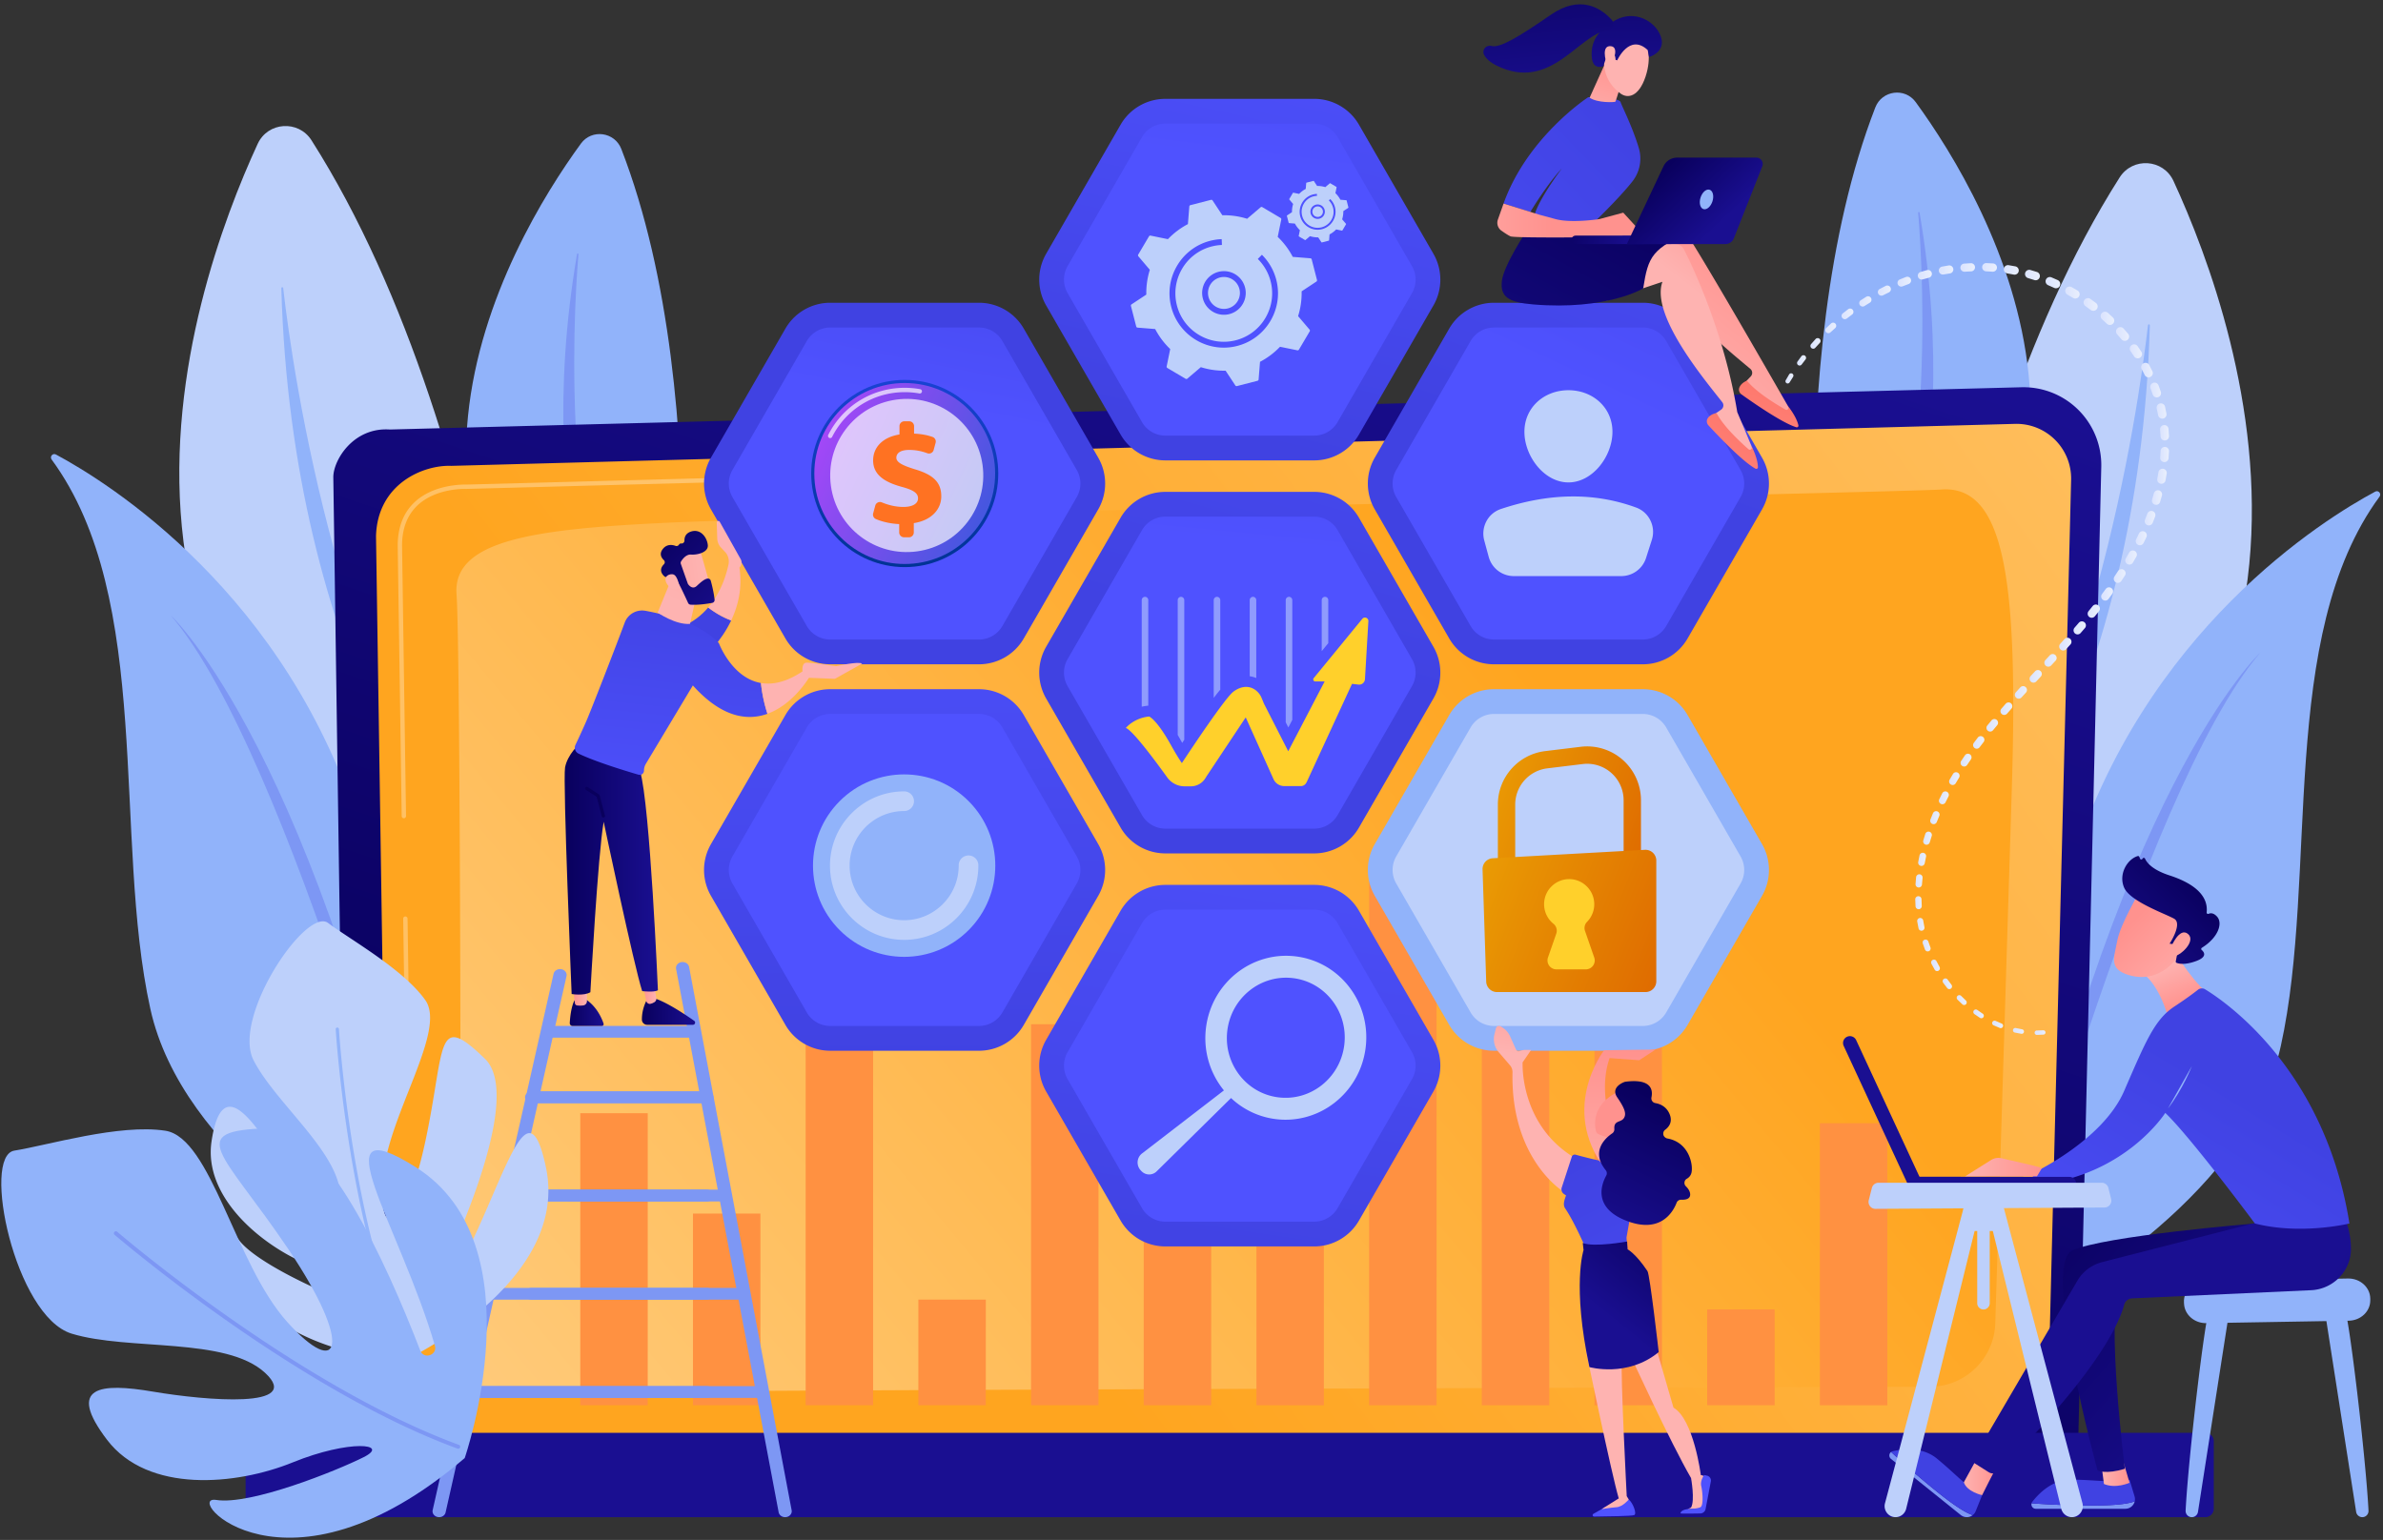 <svg width="591" height="382" fill="none" xmlns="http://www.w3.org/2000/svg"><rect width="100%" height="100%" fill="#333333" stroke="none"/><g clip-path="url(#clip0_1114_3780)"><path d="M469.044 245.375s8.417-125.559 56.641-201.357c3.242-5.096 10.823-4.61 13.353.873 16.926 36.67 56.552 149.86-69.994 200.484z" fill="#BDD0FB"/><path d="M479.764 235.576c-.247.339.219.727.51.427 10.67-11.111 50.338-63.566 52.904-155.304.008-.294-.43-.333-.463-.041-2.477 21.581-13.984 101.551-52.951 154.918zm-26.831-51.298s-12.358-94.29 12.152-157.615c1.648-4.257 7.337-5.02 10.024-1.334 17.971 24.663 64.098 102.655-22.176 158.949z" fill="#91B3FA"/><path d="M459.424 175.427c-.133.286.271.508.44.241 6.262-9.816 27.888-54.574 16.203-122.933-.038-.219-.368-.183-.349.04 1.361 16.355 4.677 77.323-16.294 122.652z" fill="#7D97F4"/><path d="M590.143 123.199c.532-.723-.277-1.672-1.07-1.245-12.651 6.779-57.45 34.368-75.618 93.391-16.621 54.003-19.447 94.617-19.888 109.767-.086 2.995 3.078 4.978 5.73 3.589 15.718-8.249 58.52-33.65 66.361-69.227 9.373-42.517-.931-101.673 24.485-136.275z" fill="#91B3FA"/><path d="M560.563 161.895s-36.51 33.669-63.391 162.227c.003 0 33.852-127.765 63.391-162.227z" fill="#7D97F4"/><path d="M133.9 236.167s-8.418-125.56-56.642-201.358c-3.242-5.095-10.822-4.61-13.352.874-16.923 36.67-56.55 149.859 69.994 200.484z" fill="#BDD0FB"/><path d="M123.182 226.368c.247.338-.219.726-.509.427-10.67-11.111-50.339-63.566-52.904-155.304-.009-.294.43-.333.462-.042C72.708 93.031 84.215 173 123.182 226.368zm43.062-31.797s12.358-94.29-12.152-157.615c-1.649-4.257-7.337-5.02-10.024-1.334-17.971 24.66-64.098 102.652 22.176 158.949z" fill="#91B3FA"/><path d="M159.752 185.717c.133.286-.271.508-.44.242-6.262-9.816-27.888-54.574-16.201-122.933.039-.22.369-.184.349.038-1.363 16.36-4.679 77.327 16.292 122.653z" fill="#7D97F4"/><path d="M12.803 113.991c-.532-.724.277-1.673 1.07-1.245 12.65 6.778 57.45 34.368 75.617 93.391 16.622 54.002 19.448 94.617 19.888 109.766.086 2.996-3.078 4.979-5.729 3.589-15.719-8.248-58.52-33.649-66.362-69.227-9.373-42.517.931-101.673-24.484-136.274z" fill="#91B3FA"/><path d="M42.383 152.686s36.51 33.669 63.388 162.227c0 0-33.853-127.765-63.388-162.227z" fill="#7D97F4"/><path d="M515.443 356.543c0 4.21-3.447 7.658-7.656 7.658H93.763c-4.211 0-7.655-3.445-7.655-7.658l-3.444-238.181c0-4.21 4.957-12.434 14.04-11.815l404.63-10.482a19.307 19.307 0 0119.797 19.754l-5.688 240.724z" fill="url(#paint0_linear_1114_3780)"/><path d="M507.884 349.198c0 3.989-3.258 7.25-7.242 7.25H103.747c-3.985 0-7.243-3.261-7.243-7.25l-3.25-216.221c.382-13.012 11.778-17.688 18.686-17.413l387.801-10.415a13.534 13.534 0 019.931 3.958 13.562 13.562 0 013.981 9.932l-5.769 230.159z" fill="url(#paint1_linear_1114_3780)"/><path d="M100.793 245.955a.54.54 0 01-.54-.533l-.258-17.534a.54.54 0 01.532-.55c.291.02.546.233.549.533l.257 17.535a.54.54 0 01-.532.549h-.008zm-.632-42.972a.54.54 0 01-.54-.533l-.986-67.16c.02-4.471 1.396-8.044 4.089-10.629 4.902-4.701 12.579-4.465 12.901-4.454l123.845-3.329a.538.538 0 01.554.527.538.538 0 01-.527.555l-123.875 3.328c-.346-.014-7.575-.235-12.152 4.152-2.475 2.372-3.738 5.684-3.757 9.841l.986 67.15a.54.54 0 01-.532.549c0 .003-.003.003-.006.003z" opacity=".31" fill="#fff"/><path d="M113.99 337.202c.415-17.87.26-176.123-.765-189.791-1.025-13.669 20.24-16.232 52.884-17.768 32.648-1.54 308.094-7.628 315.185-8.205 15.942-1.295 19.242 22.558 17.646 74.342a598027.99 598027.99 0 01-4.098 132.463c-.271 8.776-7.436 15.738-16.208 15.763-66.284.183-320.33.912-337.242 1.414-19.459.583-27.569-1.131-27.402-8.218z" fill="url(#paint2_linear_1114_3780)"/><path d="M546.951 376.358H62.991a2.089 2.089 0 01-2.08-2.083v-16.764c0-1.146.937-2.083 2.08-2.083h483.96c1.144 0 2.081.937 2.081 2.083v16.764a2.09 2.09 0 01-2.081 2.083z" fill="url(#paint3_linear_1114_3780)"/><path d="M160.64 276.143h-16.727v72.459h16.727v-72.459zm27.948 24.902h-16.727v47.554h16.727v-47.554zm27.948-61.544H199.81v109.101h16.726V239.501zm27.951 82.89H227.76v26.211h16.727v-26.211zm27.948-68.304h-16.727v94.515h16.727v-94.515zm27.948 16.365h-16.727v78.15h16.727v-78.15zm27.951 17.787h-16.727v60.363h16.727v-60.363zm27.948-70.794h-16.726v131.157h16.726V217.445zm27.949 13.874h-16.727v117.283h16.727V231.319zm27.95 20.988h-16.727v96.292h16.727v-96.292zm27.948 72.516h-16.727v23.779h16.727v-23.779zm27.948-46.189h-16.726v69.968h16.726v-69.968z" fill="#FF9141"/><path d="M242.804 170.967h-36.917c-4.58 0-8.813 2.447-11.102 6.418l-18.461 32.008a12.842 12.842 0 000 12.834l18.458 32.008a12.821 12.821 0 0011.103 6.418h36.919c4.58 0 8.814-2.447 11.103-6.418l18.458-32.008a12.842 12.842 0 000-12.834l-18.458-32.008a12.818 12.818 0 00-11.103-6.418z" fill="url(#paint4_linear_1114_3780)"/><path d="M205.887 254.506a6.698 6.698 0 01-5.788-3.345l-18.459-32.007a6.73 6.73 0 010-6.693l18.459-32.008a6.703 6.703 0 015.788-3.345h36.92a6.7 6.7 0 015.788 3.345l18.458 32.008a6.725 6.725 0 010 6.693l-18.458 32.007a6.702 6.702 0 01-5.788 3.345h-36.92z" fill="url(#paint5_linear_1114_3780)"/><path d="M242.804 75.105h-36.917c-4.58 0-8.813 2.446-11.102 6.418l-18.461 32.005a12.842 12.842 0 000 12.834l18.458 32.007a12.82 12.82 0 0011.103 6.418h36.919c4.58 0 8.814-2.446 11.103-6.418l18.458-32.007a12.842 12.842 0 000-12.834L253.907 81.52a12.82 12.82 0 00-11.103-6.415z" fill="url(#paint6_linear_1114_3780)"/><path d="M205.887 158.644a6.7 6.7 0 01-5.788-3.345l-18.459-32.008a6.73 6.73 0 010-6.693l18.459-32.007a6.701 6.701 0 015.788-3.345h36.92a6.699 6.699 0 015.788 3.345l18.458 32.007a6.725 6.725 0 010 6.693l-18.458 32.008a6.704 6.704 0 01-5.788 3.345h-36.92z" fill="url(#paint7_linear_1114_3780)"/><path d="M407.434 170.967h-36.919c-4.58 0-8.814 2.447-11.103 6.418l-18.458 32.008a12.842 12.842 0 000 12.834l18.458 32.008a12.821 12.821 0 0011.103 6.418h36.919c4.58 0 8.814-2.447 11.102-6.418l18.459-32.008a12.842 12.842 0 000-12.834l-18.459-32.008a12.815 12.815 0 00-11.102-6.418z" fill="#91B3FA"/><path d="M370.515 254.506a6.698 6.698 0 01-5.788-3.345l-18.458-32.007a6.71 6.71 0 010-6.693l18.458-32.008a6.703 6.703 0 015.788-3.345h36.92a6.7 6.7 0 015.788 3.345l18.458 32.008a6.715 6.715 0 010 6.693l-18.458 32.007a6.702 6.702 0 01-5.788 3.345h-36.92z" fill="#BDD0FB"/><path d="M407.434 75.105h-36.919c-4.58 0-8.814 2.446-11.103 6.418l-18.458 32.008a12.84 12.84 0 000 12.833l18.458 32.008a12.82 12.82 0 0011.103 6.418h36.919c4.58 0 8.814-2.446 11.102-6.418l18.459-32.008a12.84 12.84 0 000-12.833l-18.459-32.008a12.814 12.814 0 00-11.102-6.418z" fill="url(#paint8_linear_1114_3780)"/><path d="M370.515 158.644a6.7 6.7 0 01-5.788-3.345l-18.458-32.008a6.71 6.71 0 010-6.693l18.458-32.007a6.701 6.701 0 015.788-3.345h36.92a6.699 6.699 0 015.788 3.345l18.458 32.007a6.715 6.715 0 010 6.693l-18.458 32.008a6.704 6.704 0 01-5.788 3.345h-36.92z" fill="url(#paint9_linear_1114_3780)"/><path d="M325.934 122.015h-36.919c-4.58 0-8.814 2.447-11.103 6.419l-18.458 32.007a12.842 12.842 0 000 12.834l18.458 32.008a12.82 12.82 0 0011.103 6.418h36.919c4.58 0 8.814-2.446 11.102-6.418l18.459-32.008a12.842 12.842 0 000-12.834l-18.459-32.007a12.81 12.81 0 00-11.102-6.419z" fill="url(#paint10_linear_1114_3780)"/><path d="M289.017 205.555a6.7 6.7 0 01-5.788-3.345l-18.458-32.008a6.71 6.71 0 010-6.693l18.458-32.008a6.703 6.703 0 015.788-3.345h36.92a6.7 6.7 0 015.788 3.345l18.458 32.008a6.715 6.715 0 010 6.693l-18.458 32.008a6.704 6.704 0 01-5.788 3.345h-36.92z" fill="url(#paint11_linear_1114_3780)"/><path d="M325.934 24.522h-36.919c-4.58 0-8.814 2.446-11.103 6.418l-18.458 32.008a12.84 12.84 0 000 12.833l18.458 32.008a12.82 12.82 0 0011.103 6.419h36.919c4.58 0 8.814-2.447 11.102-6.419l18.459-32.008a12.84 12.84 0 000-12.833L337.036 30.94a12.81 12.81 0 00-11.102-6.418z" fill="url(#paint12_linear_1114_3780)"/><path d="M289.017 108.061a6.698 6.698 0 01-5.788-3.345l-18.458-32.008a6.71 6.71 0 010-6.692l18.458-32.008a6.702 6.702 0 015.788-3.345h36.92a6.7 6.7 0 015.788 3.345l18.458 32.008a6.715 6.715 0 010 6.692l-18.458 32.008a6.702 6.702 0 01-5.788 3.345h-36.92z" fill="url(#paint13_linear_1114_3780)"/><path d="M325.934 219.511h-36.919c-4.58 0-8.814 2.447-11.103 6.418l-18.458 32.008a12.842 12.842 0 000 12.834l18.458 32.008a12.821 12.821 0 0011.103 6.418h36.919c4.58 0 8.814-2.447 11.102-6.418l18.459-32.008a12.842 12.842 0 000-12.834l-18.459-32.008a12.811 12.811 0 00-11.102-6.418z" fill="url(#paint14_linear_1114_3780)"/><path d="M289.017 303.05a6.698 6.698 0 01-5.788-3.345l-18.458-32.007a6.71 6.71 0 010-6.693l18.458-32.008a6.703 6.703 0 015.788-3.345h36.92a6.7 6.7 0 015.788 3.345l18.458 32.008a6.715 6.715 0 010 6.693l-18.458 32.007a6.702 6.702 0 01-5.788 3.345h-36.92z" fill="url(#paint15_linear_1114_3780)"/><path d="M397.829 260.533s-12.095 15.499 1.704 31.265l5.186-.483s-9.985-16.051-5.538-28.843l7.348.538 4.061-2.651-12.761.174z" fill="url(#paint16_linear_1114_3780)"/><path d="M404.45 336.42s9.797 21.377 14.94 30.233c0 0 1.019 5.572 0 7.322l-.87.389 4.062-.122s.36-7.495.08-7.914c-.283-.419-.845-.391-.845-.391s-1.74-13.81-6.785-16.758l-4.888-16.85-5.694 4.091z" fill="url(#paint17_linear_1114_3780)"/><path d="M416.785 375.412c-.005.097 3.173.052 4.896.022a1.372 1.372 0 001.316-1.085l1.302-6.853a1.229 1.229 0 00-.936-1.431l-.729-.167s-1.039 1.426-.712 2.768c.327 1.343.618 4.818-.208 5.223-.825.405-3.2.477-3.2.477s-1.673.164-1.729 1.046z" fill="url(#paint18_linear_1114_3780)"/><path d="M395.165 375.537c-.321.183-.188.674.18.671 2.887-.028 9.36-.119 9.936-.361.742-.308-.272-2.979-1.336-3.883l-5.887 1.922-2.893 1.651z" fill="url(#paint19_linear_1114_3780)"/><path d="M393.337 335.055s6.331 30.663 8.124 36.646l-4.237 2.662s2.123-.36 3.699-.477c1.574-.113 3.023-1.922 3.023-1.922l-.507-.81s-1.588-30.496-1.203-33.957l-8.899-2.142z" fill="url(#paint20_linear_1114_3780)"/><path d="M377.619 263.535s-.873 15.951 13.634 24.102l-3.494 7.975s-13.116-7.941-12.648-29.598a2.575 2.575 0 00-.615-1.742l-2.79-3.242a5.026 5.026 0 01-1.067-4.493l.369-1.47a.762.762 0 011.122-.475l.291.169a5.136 5.136 0 012.103 2.341l1.371 3.068c.513 1.146.973.383 2.22.277h1.623l-2.119 3.088z" fill="url(#paint21_linear_1114_3780)"/><path d="M390.749 286.442c2.427.674 10.648 2.84 15.782 2.751l-3.15 17.804.252 2.904-10.277-.047s-2.892-6.726-5.175-10.077c-.66-.968-.169-2.124.205-3.234l-.513-.341a1.398 1.398 0 01-.554-1.6l2.502-7.664a.759.759 0 01.928-.496z" fill="url(#paint22_linear_1114_3780)"/><path d="M392.531 308.334l.202 1.759s-2.903 8.706 1.452 29.037c0 0 9.434 2.677 17.187-3.725 0 0-2.186-19.191-2.785-20.084-2.975-4.452-4.957-5.42-4.957-5.42l-.088-1.922c0-.003-8.293 1.498-11.011.355z" fill="url(#paint23_linear_1114_3780)"/><path d="M396.553 287.876c-.036-.047 2.145-6.593 2.145-6.593l3.125.283 1.222 7.425c-.003 0-4.899.99-6.492-1.115z" fill="url(#paint24_linear_1114_3780)"/><path d="M401.075 270.962c-.208.131-6.677 2.807-5.286 9.528.083.396.346.735.717.898.951.425 2.993 1.149 5.436.902 3.389-.344 5.608-6.263 5.514-7.985-.094-1.723-4.317-4.63-6.381-3.343z" fill="url(#paint25_linear_1114_3780)"/><path d="M403.043 268.35c-.169.022-3.738 1.267-1.967 3.855 1.77 2.588 2.432 4.11 1.596 5.248-.762 1.034-2.452.446-2.306 2.598.031.43-.158.849-.515 1.093-1.59 1.079-5.475 4.399-1.626 9.131.313.386.376.915.135 1.348-1.127 2.022-3.493 7.949 5.076 11.239 8.468 3.248 11.524-2.291 12.38-4.507.185-.48.656-.771 1.169-.749.931.044 2.25-.111 2.189-1.356-.036-.758-.507-1.434-1.064-1.978-.551-.538-.443-1.478.227-1.858.504-.289.953-.735 1.142-1.437.512-1.903-.513-7.594-5.96-8.56-.454-.08-.931-.507-.998-.965l-.002-.019c-.072-.441.077-.896.437-1.16.87-.638 1.987-1.925 1.081-3.988-.803-1.831-2.347-2.446-3.491-2.643a1.19 1.19 0 01-.973-1.42c.38-1.82.045-4.735-6.53-3.872z" fill="url(#paint26_linear_1114_3780)"/><path d="M375.784 216.763h-4.305v-17.178c0-6.745 5.045-12.448 11.733-13.26l8.803-1.071c3.79-.46 7.6.727 10.459 3.262a13.38 13.38 0 014.497 9.999v14.994h-4.305v-14.994a9.046 9.046 0 00-10.13-8.984l-8.803 1.071a9.053 9.053 0 00-7.949 8.983v17.178z" fill="url(#paint27_linear_1114_3780)"/><path d="M370.207 212.907l37.743-2.094a2.677 2.677 0 012.823 2.674v29.933a2.676 2.676 0 01-2.674 2.677h-36.836a2.676 2.676 0 01-2.674-2.591l-.906-27.839a2.676 2.676 0 012.524-2.76z" fill="url(#paint28_linear_1114_3780)"/><path d="M395.379 237.52l-2.283-6.573a2.203 2.203 0 01.499-2.269 6.197 6.197 0 001.784-4.662c-.146-3.207-2.762-5.808-5.968-5.931a6.224 6.224 0 00-6.464 6.222 6.21 6.21 0 002.303 4.834 2.222 2.222 0 01.72 2.452l-2.059 5.927a2.219 2.219 0 002.092 2.949h7.282a2.219 2.219 0 002.094-2.949z" fill="#FFD02B"/><path d="M194.719 376.358c-.784 0-1.477-.505-1.61-1.221l-25.435-134.782c-.149-.796.449-1.55 1.341-1.686.892-.133 1.735.402 1.884 1.198l25.435 134.782c.15.796-.448 1.55-1.341 1.686a1.798 1.798 0 01-.274.023zm-85.809 0c-.108 0-.216-.009-.324-.031-.887-.158-1.458-.932-1.28-1.722l29.984-133.029c.178-.791 1.039-1.31 1.926-1.146.887.158 1.457.932 1.28 1.723l-29.985 133.029c-.155.696-.836 1.176-1.601 1.176z" fill="#7D97F4"/><path d="M175.31 273.664h-43.464c-.904 0-1.635-.655-1.635-1.462 0-.807.731-1.462 1.635-1.462h43.464c.903 0 1.634.655 1.634 1.462 0 .807-.731 1.462-1.634 1.462z" fill="#7D97F4"/><path d="M174.523 273.664h-41.888c-.87 0-1.576-.655-1.576-1.462 0-.807.706-1.462 1.576-1.462h41.888c.87 0 1.576.655 1.576 1.462 0 .807-.706 1.462-1.576 1.462zm.787 24.369h-43.464c-.904 0-1.635-.655-1.635-1.462 0-.807.731-1.462 1.635-1.462h43.464c.903 0 1.634.655 1.634 1.462.003.807-.731 1.462-1.634 1.462z" fill="#7D97F4"/><path d="M179.258 298.033h-52.696c-.903 0-1.634-.655-1.634-1.462 0-.807.731-1.462 1.634-1.462h52.696c.904 0 1.635.655 1.635 1.462 0 .807-.731 1.462-1.635 1.462zm-7.575-40.623h-35.382c-.904 0-1.635-.654-1.635-1.461 0-.808.731-1.462 1.635-1.462h35.382c.903 0 1.634.654 1.634 1.462 0 .807-.731 1.461-1.634 1.461zm3.627 64.995h-43.464c-.904 0-1.635-.655-1.635-1.462 0-.807.731-1.462 1.635-1.462h43.464c.903 0 1.634.655 1.634 1.462.003.807-.731 1.462-1.634 1.462z" fill="#7D97F4"/><path d="M184.293 322.405h-63.078c-.903 0-1.635-.655-1.635-1.462 0-.807.732-1.462 1.635-1.462h63.078c.903 0 1.634.655 1.634 1.462 0 .807-.734 1.462-1.634 1.462zm-8.983 24.369h-59.166c-.903 0-1.634-.655-1.634-1.462 0-.807.731-1.461 1.634-1.461h59.169c.903 0 1.635.654 1.635 1.461s-.735 1.462-1.638 1.462z" fill="#7D97F4"/><path d="M188.363 346.774h-72.219c-.903 0-1.634-.655-1.634-1.462 0-.807.731-1.461 1.634-1.461h72.219c.903 0 1.635.654 1.635 1.461s-.732 1.462-1.635 1.462z" fill="#7D97F4"/><path d="M142.477 248.171s-.934 1.476-1.169 5.606a.672.672 0 00.668.713h7.309a.433.433 0 00.41-.569c-.43-1.27-1.724-4.363-4.614-6.132l-2.604.382z" fill="url(#paint29_linear_1114_3780)"/><path d="M142.158 245.373l.413 3.47a.657.657 0 00.568.574c.399.047.981.077 1.546-.014.513-.086.884-.544.884-1.062v-3.351l-3.411.383z" fill="url(#paint30_linear_1114_3780)"/><path d="M160.565 247.789s-1.4 2.177-1.369 5.164a1.293 1.293 0 001.299 1.265h11.355c.532 0 .748-.685.313-.99-2.148-1.512-6.37-4.333-9.426-5.439h-2.172z" fill="url(#paint31_linear_1114_3780)"/><path d="M159.396 244.038l.881 4.286c.099.48.568.801 1.044.696.291-.064.632-.189.998-.419.346-.216.523-.632.451-1.034l-.911-5.193-2.463 1.664z" fill="url(#paint32_linear_1114_3780)"/><path d="M143.779 184.444s-3.067 2.707-3.643 5.964c-.576 3.256 1.635 56.177 1.635 56.177s3.067.51 4.646-.449c0 0 1.876-34.346 3.3-42.282 0 0 7.473 35.578 9.545 42.007 0 0 2.954.361 3.907-.203 0 0-1.959-46.12-4.417-54.318l-14.973-6.896z" fill="url(#paint33_linear_1114_3780)"/><path d="M149.628 202.811a.41.41 0 01-.393-.305l-1.264-4.848-2.679-1.723a.405.405 0 11.438-.682l2.815 1.809a.42.42 0 01.175.238l1.302 5.001a.41.41 0 01-.394.51z" fill="url(#paint34_linear_1114_3780)"/><path d="M169.037 155.51c-11.997 4.887-13.798 8.8-13.798 8.8l9.961 5.936s11.199-5.966 16.139-16.334c-2.346-.865-4.314-2.138-5.702-3.204-1.651 1.931-3.801 3.662-6.6 4.802z" fill="url(#paint35_linear_1114_3780)"/><path d="M178.499 129.44c-.202-.36-.754-.208-.74.206l.119 3.883c.022.751.277 1.475.726 2.077l1.441 1.564a3.55 3.55 0 01.629 2.835c-.493 2.374-1.807 6.92-5.037 10.698 1.388 1.065 3.358 2.338 5.702 3.204 1.812-3.806 2.782-8.202 2.045-13.114.562-.544.69-1.401.31-2.086l-5.195-9.267z" fill="url(#paint36_linear_1114_3780)"/><path d="M178.289 159.548c-4.544-4.901-13.2-7.117-18.212-8.027a4.594 4.594 0 00-5.137 2.918c-2.255 6.069-8.39 21.859-9.578 24.572a214.26 214.26 0 01-2.641 5.761 1.63 1.63 0 00.762 2.174c4.217 2.036 11.803 4.335 14.879 5.234a1.055 1.055 0 001.349-1.015c0-.599.164-1.185.471-1.698l11.648-19.432c7.262 8.06 13.618 8.795 18.503 7.031a36.817 36.817 0 01-1.615-7.638c-7.215-1.237-10.429-9.88-10.429-9.88z" fill="url(#paint37_linear_1114_3780)"/><path d="M200.646 168.077l-1.303-1.739c-4.217 2.898-7.741 3.586-10.625 3.09a36.872 36.872 0 001.615 7.638c6.436-2.324 10.313-8.989 10.313-8.989z" fill="url(#paint38_linear_1114_3780)"/><path d="M199.725 168.107l7.337.286 6.755-3.778c-.969-.607-6.453.636-6.453.636s-5.732-.869-7.284-.871c-1.288-.003-1.105 1.852-1.006 2.482.02.128.036.205.036.205l.615 1.04z" fill="url(#paint39_linear_1114_3780)"/><path d="M166.97 142.521l-3.87 9.455s4.447 3.082 8.026 2.788l1.932-8.504-6.088-3.739z" fill="url(#paint40_linear_1114_3780)"/><path d="M173.509 136.072c.088.125 2.801 9.932 2.801 9.932l-5.628 1.432-3.951-8.912c.003 0 5.292-4.554 6.778-2.452z" fill="url(#paint41_linear_1114_3780)"/><path d="M168.851 139.877l1.712 4.854c.022.061.053.12.089.175.233.33 1.114 1.409 2.161.438.95-.882 1.832-1.672 2.643-1.814a.72.72 0 01.818.516c.246.891.764 2.91.947 4.732a.72.72 0 01-.582.774c-1.1.208-3.43.585-5.375.446a.723.723 0 01-.607-.418c-.534-1.174-2.177-4.732-2.79-5.65-.573-.866-1.978-.841-2.568-.788a.705.705 0 01-.529-.172c-.516-.452-1.496-1.609-.117-2.99a.723.723 0 00-.016-1.037c-.593-.558-1.228-1.548-.239-2.777 1.003-1.248 2.331-1.048 3.142-.751a.72.72 0 00.865-.319c.102-.172.28-.3.587-.275.413.036.762-.311.754-.727-.014-.798.271-1.808 1.657-2.241 2.457-.765 3.99 1.612 4.142 3.384.152 1.775-2.56 2.452-4.156 2.333-1.214-.092-2.114 1.112-2.474 1.694a.723.723 0 00-.064.613z" fill="url(#paint42_linear_1114_3780)"/><path d="M168.51 145.691s-.396-3.079-1.676-3.231c-1.281-.15-2.525.901-1.253 2.629 1.582 2.152 2.929.602 2.929.602z" fill="url(#paint43_linear_1114_3780)"/><path d="M581.524 324.904c1.05 1.556 5.228 36.817 5.882 49.839a1.539 1.539 0 01-1.54 1.615 1.546 1.546 0 01-1.524-1.307l-7.642-49.026 4.824-1.121zm-33.592 0c-1.05 1.556-5.228 36.817-5.882 49.839a1.54 1.54 0 001.54 1.615c.76 0 1.405-.555 1.524-1.307l7.642-49.026-4.824-1.121z" fill="#91B3FA"/><path d="M587.844 322.153l.002.385c.025 2.765-2.355 5.034-5.336 5.087l-35.324.602c-2.937.05-5.386-2.075-5.53-4.799l-.02-.352c-.149-2.84 2.261-5.234 5.326-5.286l35.34-.636c3.026-.058 5.517 2.192 5.542 4.999z" fill="#91B3FA"/><path d="M519.125 373.462c6.278 0 9.057-.538 10.301-1.032a2.384 2.384 0 01-2.322 1.847h-22.215c-.748 0-1.219-.715-1.042-1.364 2.532.202 7.91.549 15.278.549z" fill="#7D97F4"/><path d="M503.847 372.913a.992.992 0 01.183-.377c1.692-2.164 5.092-5.559 9.716-5.495 6.775.094 9.135.832 14.4.042l1.241 4.121c.128.419.13.841.039 1.229-1.241.491-4.02 1.032-10.302 1.032-7.367-.003-12.745-.35-15.277-.552z" fill="url(#paint44_linear_1114_3780)"/><path d="M526.619 362.639l1.524 5.19s-3.377 1.539-6.347.302l-.585-4.496 5.408-.996z" fill="url(#paint45_linear_1114_3780)"/><path d="M480.576 370.192c4.895 3.938 7.397 5.261 8.672 5.658a2.376 2.376 0 01-2.959-.022l-17.317-13.929a1.079 1.079 0 01.039-1.712c1.845 1.748 5.824 5.387 11.565 10.005z" fill="#7D97F4"/><path d="M469.011 360.187c.111-.077.23-.147.377-.18 2.665-.616 7.431-1.121 10.994 1.828 5.22 4.321 6.605 6.374 11.199 9.061l-1.599 3.975a2.315 2.315 0 01-.737.976c-1.274-.396-3.776-1.719-8.672-5.658-5.738-4.615-9.717-8.254-11.562-10.002z" fill="url(#paint46_linear_1114_3780)"/><path d="M559.227 303.508s-37.595 3.073-45.306 6.707c-7.714 3.633 6.295 54.574 6.295 54.574s2.1 1.012 6.771-.444c0 0-4.79-37.591-1.224-45.743l40.707-6.665-7.243-8.429z" fill="url(#paint47_linear_1114_3780)"/><path d="M495.318 363.743c-.349.319-3.735 7.156-3.735 7.156s-3.771-.815-4.538-3.203l3.391-6.172 4.882 2.219z" fill="url(#paint48_linear_1114_3780)"/><path d="M581.873 303.084s1.224 2.951 1.175 6.873c-.07 5.422-4.425 9.824-9.836 10.096l-44.445 2.027a2.132 2.132 0 00-1.968 1.604c-1.044 4.043-6.148 16.461-31.103 41.241a2.011 2.011 0 01-2.489.272l-3.552-2.247a.817.817 0 01-.268-1.107l25.878-44.237a10.023 10.023 0 016.085-4.518l37.881-9.694 22.642-.31z" fill="url(#paint49_linear_1114_3780)"/><path d="M538.073 234.095s4.76 8.426 9.615 12.509l-10.033 5.603s-2.261-8.92-7.426-11.533l7.844-6.579z" fill="url(#paint50_linear_1114_3780)"/><path d="M582.678 303.508s-11.997 2.926-23.451 0c0 0-16.026-21.565-22.224-27.434 0 0-9.888 15.621-31.902 17.835l-1.227-2.746s17.525-8.085 22.919-20.511c5.395-12.426 7.562-17.724 12.468-20.966 3.057-2.019 4.888-3.398 5.833-4.152a1.567 1.567 0 011.798-.114c5.209 3.178 29.719 19.981 35.786 58.088z" fill="url(#paint51_linear_1114_3780)"/><path d="M543.585 264.478s-2.134 5.566-5.93 10.523l5.93-10.523z" fill="#91B3FA"/><path d="M506.426 289.729l-2.477-.66-7.523-1.745a3.475 3.475 0 00-2.643.446l-6.467 4.075 17.863-.031 1.247-2.085z" fill="url(#paint52_linear_1114_3780)"/><path d="M530.515 221.458s-4.627 7.7-5.43 11.955c-.804 4.254-2.092 6.914 2.745 8.431 4.838 1.518 9.335-.402 12.158-4.374 0 0 4.408-6.113 3.968-8.911-.441-2.802-13.441-7.101-13.441-7.101z" fill="url(#paint53_linear_1114_3780)"/><path d="M538.699 234.175l-.626-.083s3.275-4.956 1.133-6.185c-2.144-1.229-10.88-4.246-12.396-7.691-1.463-3.32.726-7.073 3.364-7.855.166-.05.343.05.404.213l.156.419a.34.34 0 00.628.02c.117-.267.497-.278.616-.014.468 1.032 1.867 2.793 6.07 4.157 5.963 1.934 9.676 4.943 9.218 9.184a.34.34 0 00.485.344c.488-.216 1.228-.25 2.084.69 1.49 1.634.324 5.207-3.752 7.736-.194.119-.227.394-.055.541.609.521 1.468 1.686-1.289 2.727-2.82 1.062-4.358.701-4.926.474a.339.339 0 01-.208-.383l.724-3.717a.34.34 0 00-.289-.402l-1.341-.175z" fill="url(#paint54_linear_1114_3780)"/><path d="M538.442 234.941s2.042-5.04 4.187-3.267c2.144 1.772-1.981 5.686-3.887 5.633l-.3-2.366z" fill="url(#paint55_linear_1114_3780)"/><path d="M513.328 295.354a1.345 1.345 0 01-.089.003l-38.158-.039a1.709 1.709 0 01-1.707-1.709c0-.943.77-1.722 1.71-1.706l38.158.039a1.708 1.708 0 01.086 3.412z" fill="url(#paint56_linear_1114_3780)"/><path d="M460.302 257.943c.014.025.028.053.039.077l16.056 34.654a1.708 1.708 0 01-.828 2.269c-.854.397-1.884.028-2.267-.832l-16.056-34.654a1.708 1.708 0 01.829-2.269 1.71 1.71 0 012.227.755z" fill="url(#paint57_linear_1114_3780)"/><path d="M496.336 297.27c.166.691 16.089 60.471 20.126 75.626.465 1.747-.834 3.461-2.618 3.461a2.722 2.722 0 01-2.633-2.083l-17.674-71.737 2.799-5.267zm-8.717 0c-.166.691-16.089 60.471-20.126 75.626-.466 1.747.834 3.461 2.618 3.461 1.244 0 2.33-.859 2.632-2.083l17.675-71.737-2.799-5.267z" fill="#BDD0FB"/><path d="M486.954 295.315h9.916v7.971c0 1.146-.917 2.075-2.047 2.075h-1.361v17.906c0 .869-.692 1.57-1.548 1.57a1.558 1.558 0 01-1.549-1.57v-17.906h-.69c-1.502 0-2.718-1.232-2.718-2.754v-7.292h-.003z" fill="#BDD0FB"/><path d="M521.252 293.401h-55.369c-.774 0-1.45.53-1.644 1.29l-.773 3.034c-.277 1.093.541 2.155 1.655 2.15l56.816-.331c1.1-.005 1.903-1.056 1.634-2.138l-.673-2.704a1.698 1.698 0 00-1.646-1.301zM326.624 69.455l-1.313-5.112a.357.357 0 00-.321-.27l-4.378-.351a19.118 19.118 0 00-3.729-4.962l.881-4.31a.365.365 0 00-.169-.383l-4.539-2.685a.363.363 0 00-.418.036l-3.347 2.851a19.128 19.128 0 00-6.143-.874l-2.421-3.67a.361.361 0 00-.391-.149l-5.106 1.315a.357.357 0 00-.269.322l-.352 4.382a19.105 19.105 0 00-4.957 3.733l-4.306-.882a.364.364 0 00-.382.17l-2.682 4.542a.365.365 0 00.036.42l2.848 3.35a19.194 19.194 0 00-.872 6.149l-3.666 2.424a.364.364 0 00-.15.391l1.314 5.112c.038.15.166.258.321.27l4.378.351a19.179 19.179 0 003.729 4.965l-.881 4.31c-.03.15.039.305.169.383l4.539 2.685a.363.363 0 00.418-.036l3.347-2.851c1.959.613 4.028.92 6.143.873l2.421 3.67a.361.361 0 00.391.15l5.106-1.315a.357.357 0 00.269-.322l.352-4.382a19.148 19.148 0 004.959-3.733l4.306.882c.15.03.305-.04.382-.17l2.682-4.543a.363.363 0 00-.036-.419l-2.848-3.35a19.17 19.17 0 00.873-6.15l3.666-2.424a.369.369 0 00.146-.393zm-18.328.627a5.424 5.424 0 01-2.161 7.344 5.412 5.412 0 01-7.337-2.16 5.42 5.42 0 012.161-7.342 5.405 5.405 0 017.337 2.157zm-1.449 15.729a13.39 13.39 0 01-3.347.427c-5.99 0-11.468-4.041-13.025-10.11a13.386 13.386 0 011.446-10.201 13.36 13.36 0 018.944-6.355l.011-.003h.006a13.532 13.532 0 011.801-.235l.302-.017.058 1.45c-.848.034-1.698.159-2.527.372a11.909 11.909 0 00-7.34 5.523 11.962 11.962 0 00-1.291 9.103c1.649 6.412 8.199 10.29 14.608 8.64 5.408-1.393 9.01-6.285 9.01-11.636 0-.987-.122-1.989-.38-2.987a12.011 12.011 0 00-3.181-5.547l1.02-1.035a13.438 13.438 0 013.566 6.221c.288 1.12.424 2.244.427 3.351-.006 5.994-4.043 11.477-10.108 13.039z" fill="#BDD0FB"/><path d="M300.073 74.566a3.959 3.959 0 005.367 1.581 3.958 3.958 0 00-3.788-6.954 3.967 3.967 0 00-1.579 5.373zm34.337-23.123l-.435-1.69a.117.117 0 00-.105-.088l-1.446-.117a6.339 6.339 0 00-1.233-1.639l.291-1.425a.119.119 0 00-.056-.128l-1.499-.888a.12.12 0 00-.138.011l-1.106.944a6.287 6.287 0 00-2.028-.289l-.801-1.212a.12.12 0 00-.13-.05l-1.687.435a.118.118 0 00-.089.106l-.116 1.448a6.344 6.344 0 00-1.638 1.234l-1.424-.291a.118.118 0 00-.127.055l-.887 1.5a.122.122 0 00.011.14l.942 1.106a6.304 6.304 0 00-.288 2.03l-1.211.802a.122.122 0 00-.05.13l.435 1.69c.014.05.056.086.106.088l1.446.117c.324.618.743 1.17 1.233 1.639l-.291 1.426a.12.12 0 00.055.127l1.499.888c.045.025.1.022.139-.011l1.105-.943c.649.202 1.33.305 2.029.288l.8 1.212a.12.12 0 00.131.05l1.687-.435a.118.118 0 00.089-.106l.116-1.448a6.32 6.32 0 001.637-1.234l1.425.291a.12.12 0 00.127-.055l.887-1.5a.122.122 0 00-.011-.14l-.943-1.106a6.304 6.304 0 00.289-2.03l1.21-.802a.115.115 0 00.05-.13zm-6.054.208a1.79 1.79 0 01-1.565 2.646 1.787 1.787 0 01-.856-3.359 1.783 1.783 0 012.421.713zm-.479 5.198c-.369.094-.74.141-1.106.141a4.45 4.45 0 01-4.444-4.454c0-.785.211-1.56.621-2.255a4.402 4.402 0 012.953-2.097h.006c.197-.04.396-.067.596-.078.033-.003.066-.003.099-.005l.02.48c-.28.01-.563.052-.834.121a3.925 3.925 0 00-2.424 1.826 3.936 3.936 0 00-.424 3.006 3.966 3.966 0 004.826 2.854 3.975 3.975 0 002.851-4.831 3.985 3.985 0 00-1.05-1.834l.338-.341a4.422 4.422 0 011.178 2.055c.094.37.141.74.141 1.107a4.475 4.475 0 01-3.347 4.305z" fill="#BDD0FB"/><path d="M325.641 53.132a1.307 1.307 0 102.295-1.252 1.307 1.307 0 00-2.295 1.252z" fill="#BDD0FB"/><path d="M240.219 230.734c8.828-8.838 8.828-23.166 0-32.004-8.828-8.837-23.141-8.837-31.97 0-8.828 8.838-8.828 23.166 0 32.004 8.829 8.837 23.142 8.837 31.97 0z" fill="#91B3FA"/><path d="M224.238 233.149c-10.143 0-18.397-8.262-18.397-18.417 0-10.154 8.254-18.417 18.397-18.417a2.437 2.437 0 012.436 2.438 2.436 2.436 0 01-2.436 2.438c-7.458 0-13.526 6.075-13.526 13.541 0 7.467 6.068 13.541 13.526 13.541 7.459 0 13.527-6.074 13.527-13.541a2.437 2.437 0 114.871 0c-.003 10.155-8.254 18.417-18.398 18.417zm114.447 26.769c1.396-11.145-6.337-21.294-17.27-22.664-10.933-1.373-20.927 6.552-22.321 17.696-.728 5.825 1.037 11.372 4.447 15.541l-20.353 15.674a2.837 2.837 0 00-.288 4.152l.185.197a2.63 2.63 0 003.735.099l18.489-18.228a19.616 19.616 0 0011.052 5.226c10.934 1.375 20.928-6.549 22.324-17.693zm-21.647 12.298c-8.008-1.004-13.671-8.438-12.649-16.603 1.023-8.163 8.343-13.968 16.35-12.964 8.008 1.004 13.671 8.437 12.648 16.6-1.019 8.168-8.342 13.971-16.349 12.967z" fill="#BDD0FB"/><path d="M337.862 153.512l-12.052 14.706a.508.508 0 00.39.83h2.317l-9.027 17.313-6.013-11.794-.581-1.409a4.622 4.622 0 00-1.621-2.047c-2.763-1.911-5.564.616-5.564.616-2.261 2.036-9.742 13.238-12.601 17.571-.837-1.218-1.726-2.71-2.71-4.474-3.602-6.463-5.411-7.081-5.411-7.081-3.807.383-5.774 2.84-5.774 2.84 1.723.605 7.459 8.363 10.265 12.265a5.305 5.305 0 004.312 2.211h1.551c1.485 0 2.859-.78 3.624-2.05l.233-.386 9.75-14.667 6.888 15.319a2.93 2.93 0 002.671 1.728h4.117c.546 0 1.05-.297 1.314-.774l.019-.036c.047-.072.089-.149.127-.227l11.222-24.328 1.615.186a1.435 1.435 0 001.596-1.342l.848-14.382c.05-.821-.981-1.226-1.505-.588z" fill="#FFD02B"/><path opacity=".58" d="M292.763 183.507c.149.266.293.524.435.771l.51-.76v-34.651a.812.812 0 10-1.624 0v33.455c.222.377.446.769.679 1.185zm18.799-15.308v-19.332a.812.812 0 10-1.624 0v18.885c.56.078 1.103.225 1.624.447zm-8.927 2.879v-22.211a.811.811 0 10-1.623 0v24.258a53.231 53.231 0 011.623-2.047zm16.883 9.378l.975-1.87v-29.719a.812.812 0 10-1.624 0v30.318l.649 1.271zm9.902-20.911v-10.678a.812.812 0 10-1.624 0v12.659l1.624-1.981zm-44.7 15.508l.061-.006v-26.18a.812.812 0 10-1.624 0v26.446a12.393 12.393 0 011.563-.26z" fill="#BDD0FB"/><path d="M224.38 140.682c12.811 0 23.196-10.397 23.196-23.221 0-12.825-10.385-23.221-23.196-23.221-12.811 0-23.196 10.396-23.196 23.221 0 12.824 10.385 23.221 23.196 23.221z" fill="url(#paint58_linear_1114_3780)"/><path d="M224.38 139.908c12.384 0 22.424-10.05 22.424-22.447 0-12.397-10.04-22.447-22.424-22.447s-22.423 10.05-22.423 22.447c0 12.397 10.039 22.447 22.423 22.447z" fill="url(#paint59_linear_1114_3780)"/><path opacity=".68" d="M205.888 108.677a.542.542 0 01-.482-.785c3.638-7.214 10.909-11.694 18.974-11.694 1.289 0 2.577.117 3.832.344a.541.541 0 01-.194 1.065 20.422 20.422 0 00-3.638-.327c-7.655 0-14.554 4.252-18.007 11.1a.542.542 0 01-.485.297z" fill="#fff"/><path opacity=".68" d="M227.465 136.773c10.384-1.43 17.644-11.017 16.216-21.412-1.429-10.396-11.005-17.663-21.39-16.233-10.384 1.43-17.645 11.017-16.216 21.412 1.429 10.395 11.005 17.663 21.39 16.233z" fill="#fff"/><path d="M223.006 132.072v-2.066c-2.153-.086-4.281-.593-5.794-1.256a1.195 1.195 0 01-.659-1.412l.523-1.925a1.203 1.203 0 011.635-.788c1.499.63 3.353 1.129 5.35 1.129 2.073 0 3.619-.704 3.619-2.147 0-1.301-1.194-2.074-4.076-2.848-4.111-1.126-7.062-2.921-7.062-6.543 0-3.273 2.388-5.769 6.536-6.438v-2.066c0-.666.537-1.204 1.202-1.204h1.214c.665 0 1.202.538 1.202 1.204v1.855c1.993.081 3.442.422 4.591.827a1.2 1.2 0 01.749 1.448l-.483 1.78a1.197 1.197 0 01-1.584.81 12.501 12.501 0 00-4.506-.818c-2.46 0-3.161 1.021-3.161 1.936 0 1.126 1.477 1.9 4.674 2.885 4.569 1.373 6.467 3.27 6.467 6.684 0 3.132-2.319 5.944-6.816 6.649v2.313c0 .665-.537 1.204-1.202 1.204h-1.214a1.218 1.218 0 01-1.205-1.213z" fill="#FF7222"/><path d="M399.899 107.118c0 6.035-4.888 12.553-10.917 12.553s-10.917-6.515-10.917-12.553c0-6.035 4.888-10.318 10.917-10.318s10.917 4.283 10.917 10.318zm-24.466 35.791h26.652a6.452 6.452 0 006.145-4.49l1.435-4.488c1.05-3.287-.656-6.843-3.893-8.027-10.847-3.969-22.06-3.462-33.55.366-3.22 1.073-5.004 4.518-4.117 7.797l1.105 4.074a6.445 6.445 0 006.223 4.768zm-275.32 194.695s41.353-19.299 35.285-48.009c-4.874-23.073-10.662 5.764-23.18 27.867-.983 1.734-3.61.386-2.776-1.426 8.199-17.787 18.968-45.471 10.828-53.384-12.288-11.946-9.786-3.281-14.671 19.959-4.885 23.241-11.803 25.865-10.709 10.047 1.095-15.821 16.029-36.895 10.582-44.573-5.447-7.677-18.689-15.058-24.108-19.127-5.42-4.069-23.939 23.39-18.475 34.063 5.464 10.67 21.257 22.861 21.509 33.592.252 10.731-12.305-4.624-18.461-13.597-6.157-8.975-11.424-13.407-13.466.072-2.042 13.483 11.551 25.16 22.853 30.153 11.299 4.992 16.452 11.563 10.717 9.558-5.736-2.006-22.864-9.628-26.937-15.402-4.07-5.77-6.639 25.639 41.009 30.207z" fill="#BDD0FB"/><path d="M101.16 335.316a.4.4 0 00.05-.413c-14.2-31.978-17.12-79.129-17.148-79.601a.403.403 0 10-.803.047c.027.475 2.956 47.771 17.214 79.884a.405.405 0 00.687.083z" fill="#91B3FA"/><path d="M115.253 361.696s18.331-52.979-12.133-72.156c-24.485-15.41-4.032 14.334 4.738 44.264.687 2.35-2.743 3.515-3.627 1.232-8.661-22.431-23.84-55.584-37.762-55.159-21.019.64-11.25 5.833 5.045 29.999 16.295 24.167 12.696 32.513-.302 18.034C58.215 313.429 52.413 282.245 41 280.492c-11.412-1.753-29.228 3.628-37.437 4.937-8.213 1.307.15 41.108 14.213 45.405 14.064 4.293 38.291.768 47.959 9.713 9.664 8.945-14.585 6.909-27.746 4.676-13.164-2.232-21.567-1.372-11.44 11.947 10.13 13.319 32.026 11.299 46.076 5.591 14.05-5.708 24.238-4.64 17.575-1.292-6.664 3.347-28.012 11.954-36.576 10.617-8.567-1.342 16.898 27.759 61.629-10.39z" fill="#91B3FA"/><path d="M114.131 358.817a.493.493 0 00-.322-.397c-40.291-14.786-84.312-52.491-84.75-52.871a.496.496 0 00-.646.752c.44.38 44.595 38.201 85.058 53.051a.496.496 0 00.66-.535z" fill="#7D97F4"/><path d="M506.811 256.653l-1.66.075a.55.55 0 01-.05-1.098h.045l1.585-.056h.038a.541.541 0 01.042 1.079z" fill="url(#paint60_linear_1114_3780)"/><path d="M501.289 256.448l-1.632-.311a.576.576 0 01.214-1.129h.005l.039.009 1.552.31.039.009a.566.566 0 01-.217 1.112z" fill="url(#paint61_linear_1114_3780)"/><path d="M495.956 255l-1.524-.652a.6.6 0 01.471-1.104l.005.003.033.014 1.452.635.034.014c.299.13.435.48.304.779a.59.59 0 01-.775.311z" fill="url(#paint62_linear_1114_3780)"/><path d="M491.04 252.49l-1.372-.929a.629.629 0 01-.169-.868.628.628 0 01.868-.17l.005.003.028.02 1.308.904.027.019a.62.62 0 01.158.86.614.614 0 01-.853.161z" fill="url(#paint63_linear_1114_3780)"/><path d="M486.671 249.128l-1.195-1.145a.651.651 0 01.901-.941l.005.006.023.022 1.138 1.115.023.022c.254.25.257.658.011.91a.647.647 0 01-.906.011z" fill="url(#paint64_linear_1114_3780)"/><path d="M482.911 245.098l-1-1.317a.677.677 0 011.075-.821l.003.005.019.025.954 1.276.019.025a.67.67 0 01-1.07.807z" fill="url(#paint65_linear_1114_3780)"/><path d="M479.811 240.541l-.795-1.453a.704.704 0 01.277-.954.703.703 0 01.953.277l.003.005.014.028.75 1.404.014.027c.18.339.053.76-.285.941a.684.684 0 01-.931-.275z" fill="url(#paint66_linear_1114_3780)"/><path d="M477.416 235.571l-.568-1.559a.73.73 0 011.369-.499l.003.005.011.031.532 1.5.011.031a.723.723 0 01-1.358.491z" fill="url(#paint67_linear_1114_3780)"/><path d="M475.81 230.281l-.316-1.633a.753.753 0 111.477-.286v.008l.005.036.286 1.565.005.036a.741.741 0 11-1.457.274z" fill="url(#paint68_linear_1114_3780)"/><path d="M475.064 224.803l-.072-1.653a.778.778 0 111.554-.069v.039l.056 1.595v.03a.773.773 0 01-.746.799.774.774 0 01-.792-.741z" fill="url(#paint69_linear_1114_3780)"/><path d="M475.067 219.292l.133-1.647a.805.805 0 111.604.13v.008l-.002.028-.144 1.589-.003.028a.799.799 0 01-.865.724.798.798 0 01-.723-.86z" fill="url(#paint70_linear_1114_3780)"/><path d="M475.735 213.825l.321-1.62a.821.821 0 111.613.322v.006l-.006.025-.318 1.567-.006.025a.816.816 0 01-.964.638.817.817 0 01-.64-.963z" fill="url(#paint71_linear_1114_3780)"/><path d="M476.995 208.475l.48-1.575a.837.837 0 111.601.488v.005l-.008.023-.474 1.528-.008.022a.835.835 0 01-1.042.549.836.836 0 01-.549-1.04z" fill="url(#paint72_linear_1114_3780)"/><path d="M478.763 203.277l.618-1.525a.85.85 0 111.577.64l-.003.006-.008.019-.61 1.484-.008.02a.845.845 0 01-1.106.46.852.852 0 01-.46-1.104z" fill="url(#paint73_linear_1114_3780)"/><path d="M480.961 198.254l.731-1.473a.866.866 0 011.549.774l-.003.006-.008.016-.723 1.434-.008.017a.86.86 0 01-1.156.38.859.859 0 01-.382-1.154z" fill="url(#paint74_linear_1114_3780)"/><path d="M483.518 193.414l.831-1.417a.88.88 0 111.518.893l-.002.003-.009.014-.82 1.381-.008.014a.875.875 0 01-1.2.305.87.87 0 01-.31-1.193z" fill="url(#paint75_linear_1114_3780)"/><path d="M486.386 188.757l.914-1.361a.895.895 0 111.485.998l-.003.003-.008.014-.903 1.331-.008.014a.888.888 0 01-1.236.236.894.894 0 01-.241-1.235z" fill="url(#paint76_linear_1114_3780)"/><path d="M489.519 184.281l.986-1.31a.908.908 0 111.449 1.096l-.002.003-.009.011-.975 1.281-.008.011a.903.903 0 01-1.441-1.092z" fill="url(#paint77_linear_1114_3780)"/><path d="M492.863 179.976l1.033-1.265a.926.926 0 011.3-.13.929.929 0 01.13 1.301l-.003.002-.005.009-1.028 1.242-.006.009a.919.919 0 01-1.421-1.168z" fill="url(#paint78_linear_1114_3780)"/><path d="M496.357 175.804l1.07-1.231a.937.937 0 111.413 1.231l-.003.003-.006.006-1.066 1.215-.006.005a.931.931 0 01-1.402-1.229z" fill="url(#paint79_linear_1114_3780)"/><path d="M499.951 171.73l1.091-1.209a.947.947 0 011.344-.067.95.95 0 01.067 1.345l-.003.003-.003.003-1.092 1.195-.002.003a.946.946 0 01-1.402-1.273z" fill="url(#paint80_linear_1114_3780)"/><path d="M503.605 167.719l1.103-1.195a.967.967 0 111.422 1.312l-.006.005-1.106 1.19a.96.96 0 01-1.36.05.97.97 0 01-.053-1.362z" fill="url(#paint81_linear_1114_3780)"/><path d="M507.277 163.739l1.1-1.195a.981.981 0 011.446 1.325l-.006.006-1.108 1.193a.975.975 0 01-1.38.05.978.978 0 01-.052-1.379z" fill="url(#paint82_linear_1114_3780)"/><path d="M510.92 159.745l1.084-1.207.003-.002a.993.993 0 011.404-.075.998.998 0 01.075 1.406l-.003.003-1.094 1.206a.992.992 0 01-1.469-1.331z" fill="url(#paint83_linear_1114_3780)"/><path d="M514.502 155.712l1.056-1.223.005-.005a1.002 1.002 0 111.516 1.311l-1.069 1.235a1 1 0 11-1.51-1.312l.002-.006z" fill="url(#paint84_linear_1114_3780)"/><path d="M517.98 151.599l1.014-1.254.008-.008a1.007 1.007 0 111.566 1.267v.003l-1.031 1.271a1.007 1.007 0 01-1.413.147 1.008 1.008 0 01-.147-1.415l.003-.011z" fill="url(#paint85_linear_1114_3780)"/><path d="M521.299 147.378l.956-1.296.008-.014a1.012 1.012 0 011.626 1.201v.003l-.975 1.318a1.011 1.011 0 01-1.624-1.204l.009-.008z" fill="url(#paint86_linear_1114_3780)"/><path d="M524.403 143.006l.881-1.342.011-.014a1.016 1.016 0 111.698 1.118v.003l-.903 1.37a1.014 1.014 0 11-1.693-1.118l.006-.017z" fill="url(#paint87_linear_1114_3780)"/><path d="M527.245 138.474l.798-1.392.011-.017a1.02 1.02 0 111.773 1.015v.003l-.82 1.426a1.02 1.02 0 11-1.767-1.016l.005-.019z" fill="url(#paint88_linear_1114_3780)"/><path d="M529.788 133.773l.696-1.443.011-.019a1.026 1.026 0 011.845.893v.003l-.718 1.481a1.024 1.024 0 11-1.842-.896l.008-.019z" fill="url(#paint89_linear_1114_3780)"/><path d="M531.978 128.908l.579-1.49.008-.025a1.032 1.032 0 011.333-.588c.529.206.792.805.587 1.334v.003l-.598 1.54c-.208.529-.804.79-1.333.585a1.033 1.033 0 01-.585-1.334l.009-.025z" fill="url(#paint90_linear_1114_3780)"/><path d="M533.745 123.887l.438-1.533.008-.031a1.036 1.036 0 011.99.571v.003l-.457 1.59a1.034 1.034 0 11-1.987-.575l.008-.025z" fill="url(#paint91_linear_1114_3780)"/><path d="M535.026 118.734l.277-1.567.005-.033c.1-.566.64-.943 1.205-.844.566.1.942.641.843 1.207v.003l-.291 1.633a1.039 1.039 0 11-2.045-.366l.006-.033z" fill="url(#paint92_linear_1114_3780)"/><path d="M535.74 113.486l.094-1.583.003-.039a1.045 1.045 0 112.086.125v.002l-.102 1.659a1.047 1.047 0 01-1.106.979 1.046 1.046 0 01-.978-1.107l.003-.036z" fill="url(#paint93_linear_1114_3780)"/><path d="M535.823 108.205l-.105-1.581-.003-.041a1.05 1.05 0 112.095-.139v.003l.108 1.661a1.049 1.049 0 11-2.092.136l-.003-.039z" fill="url(#paint94_linear_1114_3780)"/><path d="M535.222 102.971l-.324-1.547-.008-.045a1.054 1.054 0 112.061-.432v.002l.338 1.634a1.052 1.052 0 11-2.061.427l-.006-.039z" fill="url(#paint95_linear_1114_3780)"/><path d="M533.892 97.876l-.532-1.49-.014-.038a1.06 1.06 0 111.995-.716v.003l.56 1.57a1.058 1.058 0 01-1.992.71l-.017-.039z" fill="url(#paint96_linear_1114_3780)"/><path d="M531.888 92.998l-.723-1.41-.019-.035a1.063 1.063 0 111.892-.974v.003l.757 1.484a1.063 1.063 0 11-1.893.968l-.014-.036z" fill="url(#paint97_linear_1114_3780)"/><path d="M529.278 88.41l-.892-1.312-.022-.03a1.07 1.07 0 011.768-1.204v.002l.931 1.376a1.068 1.068 0 01-1.768 1.198l-.017-.03z" fill="url(#paint98_linear_1114_3780)"/><path d="M526.128 84.164l-1.039-1.201-.025-.028a1.073 1.073 0 111.621-1.406v.002l1.086 1.257a1.07 1.07 0 01-.111 1.511 1.067 1.067 0 01-1.51-.11l-.022-.025z" fill="url(#paint99_linear_1114_3780)"/><path d="M522.51 80.305l-1.167-1.073-.025-.025a1.079 1.079 0 011.46-1.59h.003l1.217 1.127a1.077 1.077 0 11-1.461 1.584l-.027-.023z" fill="url(#paint100_linear_1114_3780)"/><path d="M518.484 76.874l-1.28-.943-.028-.022a1.083 1.083 0 011.283-1.745l1.336.988a1.082 1.082 0 01-1.286 1.742l-.025-.02z" fill="url(#paint101_linear_1114_3780)"/><path d="M514.109 73.893l-1.374-.802-.031-.017a1.071 1.071 0 011.075-1.852l1.441.829a1.073 1.073 0 11-1.072 1.861l-.006-.003-.033-.016z" fill="url(#paint102_linear_1114_3780)"/><path d="M509.435 71.407l-1.455-.643-.033-.014a1.057 1.057 0 01-.54-1.395c.235-.535.856-.78 1.391-.544l1.523.666c.538.236.785.86.549 1.398a1.059 1.059 0 01-1.396.55l-.006-.004-.033-.014z" fill="url(#paint103_linear_1114_3780)"/><path d="M504.512 69.463l-1.516-.469-.036-.01a1.047 1.047 0 01.612-2.003l1.588.485a1.05 1.05 0 01-.612 2.011h-.006l-.03-.014z" fill="url(#paint104_linear_1114_3780)"/><path d="M499.405 68.112l-1.56-.283-.039-.005a1.034 1.034 0 01-.831-1.204 1.03 1.03 0 011.197-.835l1.635.289c.565.1.939.638.842 1.204-.1.565-.637.94-1.203.84h-.005l-.036-.006z" fill="url(#paint105_linear_1114_3780)"/><path d="M494.171 67.4l-1.585-.09-.036-.002a1.019 1.019 0 01-.961-1.079c.03-.563.51-.996 1.072-.962l1.657.086a1.027 1.027 0 01-.108 2.05h-.006l-.033-.003z" fill="url(#paint106_linear_1114_3780)"/><path d="M488.882 67.314l-1.588.091-.033.003a1.01 1.01 0 01-.122-2.017l1.654-.102a1.016 1.016 0 01.128 2.025h-.039z" fill="url(#paint107_linear_1114_3780)"/><path d="M483.607 67.824l-1.569.264-.03.005a.995.995 0 01-.335-1.964l1.632-.283a1.003 1.003 0 01.343 1.975h-.005l-.036.003z" fill="url(#paint108_linear_1114_3780)"/><path d="M478.409 68.88l-1.538.422-.028.009a.96.96 0 01-.518-1.85l1.588-.458a.97.97 0 01.535 1.864l-.009.003-.03.01z" fill="url(#paint109_linear_1114_3780)"/><path d="M473.335 70.462l-1.49.571-.025.011a.923.923 0 01-.674-1.717l1.533-.613a.934.934 0 01.692 1.736c-.002 0-.005.004-.008.004l-.028.008z" fill="url(#paint110_linear_1114_3780)"/><path d="M468.434 72.54l-1.43.712-.022.011a.885.885 0 01-.8-1.578l1.465-.757a.896.896 0 11.823 1.595c-.003 0-.005.002-.005.002l-.031.014z" fill="url(#paint111_linear_1114_3780)"/><path d="M463.749 75.074l-1.358.844-.019.013a.849.849 0 01-.906-1.434l1.385-.887a.86.86 0 01.925 1.448c-.002 0-.002.002-.005.002l-.022.014z" fill="url(#paint112_linear_1114_3780)"/><path d="M459.316 78.034l-1.278.968-.016.014a.809.809 0 01-1.136-.159.814.814 0 01.149-1.131l1.3-1.013a.823.823 0 111.011 1.301l-.005.006-.025.014z" fill="url(#paint113_linear_1114_3780)"/><path d="M455.149 81.379l-1.192 1.076-.016.014a.753.753 0 01-1.02-1.107l1.197-1.131a.769.769 0 011.056 1.117c-.003.003-.006.006-.012.009l-.013.022z" fill="url(#paint114_linear_1114_3780)"/><path d="M451.297 85.087l-1.089 1.182-.013.014a.69.69 0 01-.976.038.693.693 0 01-.05-.965l1.089-1.234a.709.709 0 111.064.937l-.008.009-.017.02z" fill="url(#paint115_linear_1114_3780)"/><path d="M447.801 89.14l-.975 1.278-.012.014a.63.63 0 01-.883.12.635.635 0 01-.128-.875l.967-1.328a.65.65 0 011.047.765c-.002.003-.005.006-.005.009l-.011.016z" fill="url(#paint116_linear_1114_3780)"/><path d="M444.684 93.5l-.854 1.364-.008.014a.551.551 0 01-.942-.571l.828-1.418a.575.575 0 11.992.583c-.003.003-.005.008-.008.014l-.008.013z" fill="url(#paint117_linear_1114_3780)"/><path d="M443.426 100.722c-.044-.017-23.196-40.603-26.324-44.422a2.417 2.417 0 00-2.164-.871l-6.461.77-7.592 16.443 12.648-7.373c-1.252 8.665 14.995 21.54 20.567 26.239.565.477.612 1.331.102 1.867l-2.224 2.33c3.651 3.705 7.866 6.085 12.623 7.186l-1.175-2.169z" fill="url(#paint118_linear_1114_3780)"/><path d="M433.263 94.445s-1.418.46-1.9 1.726c-.23.604.016 1.292.543 1.67 2.338 1.677 10.049 7.089 13.607 8.148a.403.403 0 00.504-.474c-.183-.827-.773-2.48-2.677-4.898l.172.346c.216.439-.26.893-.684.652-2.38-1.348-7.229-4.29-9.565-7.17z" fill="url(#paint119_linear_1114_3780)"/><path d="M434.408 110.685c-.039-.025-3.513-8.404-3.552-8.426-3.184-19.41-10.956-36.035-13.247-40.41a2.43 2.43 0 00-1.945-1.292l-6.483-.555-10.759 14.562 13.876-4.66c-2.979 8.232 10.332 24.133 14.837 29.864a1.283 1.283 0 01-.277 1.847l-2.649 1.833c2.826 4.369 6.472 7.553 10.908 9.594l-.709-2.357z" fill="url(#paint120_linear_1114_3780)"/><path d="M425.724 102.478s-1.482.161-2.211 1.303c-.346.547-.244 1.268.197 1.745 1.95 2.116 8.409 8.978 11.678 10.74a.404.404 0 00.59-.364c-.011-.849-.255-2.585-1.629-5.339l.097.374c.122.472-.435.821-.803.502-2.062-1.802-6.212-5.669-7.919-8.961z" fill="url(#paint121_linear_1114_3780)"/><path d="M378.83 56.935s-5.866 8.734-6.348 12.717c-.482 3.983 1.621 5.361 7.761 5.869 18.27 1.511 27.278-3.97 27.278-3.97 1.249-7.976 2.139-10.007 12.576-14.345 0 0-13.203 1.049-15.86.017-2.657-1.029-25.407-.288-25.407-.288z" fill="url(#paint122_linear_1114_3780)"/><path d="M394.692 55.778s6.83-6.512 10.194-10.823a9.164 9.164 0 001.549-8.235c-1.535-5.178-4.265-10.54-4.511-11.374-.382-1.279-8.041-1.226-8.041-1.226s-15.072 9.79-20.993 26.38l6.649 2.072s3.935-6.61 7.825-10.812c0 0-6.727 8.898-6.966 12.54l14.294 1.478z" fill="url(#paint123_linear_1114_3780)"/><path d="M402.849 18.195c-.081.266-2.078 6.9-2.236 7.037-.155.139-4.384.366-6.376-.996l4.062-8.995 4.55 2.954z" fill="url(#paint124_linear_1114_3780)"/><path d="M408.346 10.742s1.424 3.293-.249 8.294c-1.674 5.003-4.406 5.439-6.135 4.202-1.731-1.237-3.976-3.448-4.253-7.98-.277-4.532 8.676-8.679 10.637-4.516z" fill="url(#paint125_linear_1114_3780)"/><path d="M401.084 14.964s3.02-6.77 7.551-2.555l.349 1.742s4.314-1.229 2.895-5.142c-1.419-3.914-6.572-6.568-11.185-4.03-4.614 2.535-6.182 5.522-5.932 9.086.249 3.562 2.914 2.344 2.914 2.344s.513-2.618 1.765-3.084c1.253-.466 1.225 1.517 1.225 1.517l.418.122z" fill="url(#paint126_linear_1114_3780)"/><path d="M400.045 15.047s1.574-3.472-.629-3.597c-2.203-.125-1.308 3.348-.867 4.612l1.496-1.015z" fill="url(#paint127_linear_1114_3780)"/><path d="M407.709 58.346l-5.132-5.591-5.926 1.597s-6.91 1.071-10.867 0l-3.956-1.07-8.939-2.785-1.404 3.972a2.394 2.394 0 00.872 2.749c.773.549 1.679 1.153 2.258 1.409 1.178.515 27.115.163 27.115.163l5.979-.444z" fill="url(#paint128_linear_1114_3780)"/><path d="M398.796 7.489c1.232-.15 1.731-1.678.892-2.596-2.71-2.965-7.825-6.252-15.112-1.207-8.209 5.683-12.648 8.257-14.665 7.717-1.324-.356-2.477.957-1.851 2.177.463.901 1.405 1.844 3.142 2.704 13.419 6.632 20.354-7.913 27.594-8.795z" fill="url(#paint129_linear_1114_3780)"/><path d="M390.719 60.56h.055l23.609-.025c.585 0 1.056-.475 1.056-1.06 0-.585-.477-1.068-1.058-1.057l-23.61.025c-.584 0-1.055.475-1.055 1.06 0 .569.443 1.029 1.003 1.057z" fill="url(#paint130_linear_1114_3780)"/><path d="M435.601 39.103H415.94c-1.449 0-2.77.837-3.388 2.152l-9.088 19.293h24.432c.934 0 1.773-.57 2.117-1.442l7.048-17.854a1.57 1.57 0 00-1.46-2.15z" fill="url(#paint131_linear_1114_3780)"/><path d="M421.751 48.994c-.427 1.325-.111 2.612.703 2.873.815.264 1.821-.599 2.247-1.925.427-1.326.111-2.613-.703-2.873-.815-.261-1.821.602-2.247 1.925z" fill="#91B3FA"/></g><defs><linearGradient id="paint0_linear_1114_3780" x1="262.958" y1="345.89" x2="360.928" y2="52.29" gradientUnits="userSpaceOnUse"><stop stop-color="#09005D"/><stop offset="1" stop-color="#1A0F91"/></linearGradient><linearGradient id="paint1_linear_1114_3780" x1="232.241" y1="290.067" x2="607.681" y2="8.093" gradientUnits="userSpaceOnUse"><stop stop-color="#FFA51F"/><stop offset="1" stop-color="#FFC773"/></linearGradient><linearGradient id="paint2_linear_1114_3780" x1="384.736" y1="171.017" x2="135.963" y2="378.801" gradientUnits="userSpaceOnUse"><stop stop-color="#FFA51F"/><stop offset="1" stop-color="#FFCB7C"/></linearGradient><linearGradient id="paint3_linear_1114_3780" x1="297.445" y1="231.433" x2="302.859" y2="327.951" gradientUnits="userSpaceOnUse"><stop stop-color="#09005D"/><stop offset="1" stop-color="#1A0F91"/></linearGradient><linearGradient id="paint4_linear_1114_3780" x1="224.483" y1="264.179" x2="224.066" y2="117.322" gradientUnits="userSpaceOnUse"><stop stop-color="#4042E2"/><stop offset="1" stop-color="#4F52FF"/></linearGradient><linearGradient id="paint5_linear_1114_3780" x1="227.881" y1="74.934" x2="225.799" y2="157.723" gradientUnits="userSpaceOnUse"><stop stop-color="#4042E2"/><stop offset="1" stop-color="#4F52FF"/></linearGradient><linearGradient id="paint6_linear_1114_3780" x1="228.951" y1="71.913" x2="241.861" y2="-62.46" gradientUnits="userSpaceOnUse"><stop stop-color="#4042E2"/><stop offset="1" stop-color="#4F52FF"/></linearGradient><linearGradient id="paint7_linear_1114_3780" x1="242.336" y1="31.484" x2="228.178" y2="100.954" gradientUnits="userSpaceOnUse"><stop stop-color="#4042E2"/><stop offset="1" stop-color="#4F52FF"/></linearGradient><linearGradient id="paint8_linear_1114_3780" x1="391.036" y1="114.127" x2="428.093" y2="9.73" gradientUnits="userSpaceOnUse"><stop stop-color="#4042E2"/><stop offset="1" stop-color="#4F52FF"/></linearGradient><linearGradient id="paint9_linear_1114_3780" x1="438.216" y1="14.614" x2="398.667" y2="99.035" gradientUnits="userSpaceOnUse"><stop stop-color="#4042E2"/><stop offset="1" stop-color="#4F52FF"/></linearGradient><linearGradient id="paint10_linear_1114_3780" x1="309.544" y1="159.577" x2="346.603" y2="29.382" gradientUnits="userSpaceOnUse"><stop stop-color="#4042E2"/><stop offset="1" stop-color="#4F52FF"/></linearGradient><linearGradient id="paint11_linear_1114_3780" x1="318.047" y1="57.498" x2="310.551" y2="134.878" gradientUnits="userSpaceOnUse"><stop stop-color="#4042E2"/><stop offset="1" stop-color="#4F52FF"/></linearGradient><linearGradient id="paint12_linear_1114_3780" x1="299.099" y1="107.505" x2="324.917" y2="-9.802" gradientUnits="userSpaceOnUse"><stop stop-color="#4042E2"/><stop offset="1" stop-color="#4F52FF"/></linearGradient><linearGradient id="paint13_linear_1114_3780" x1="324.537" y1="-60.334" x2="311.21" y2="40.757" gradientUnits="userSpaceOnUse"><stop stop-color="#4042E2"/><stop offset="1" stop-color="#4F52FF"/></linearGradient><linearGradient id="paint14_linear_1114_3780" x1="299.59" y1="317.75" x2="320.829" y2="174.228" gradientUnits="userSpaceOnUse"><stop stop-color="#4042E2"/><stop offset="1" stop-color="#4F52FF"/></linearGradient><linearGradient id="paint15_linear_1114_3780" x1="306.095" y1="104.08" x2="306.928" y2="200.598" gradientUnits="userSpaceOnUse"><stop stop-color="#4042E2"/><stop offset="1" stop-color="#4F52FF"/></linearGradient><linearGradient id="paint16_linear_1114_3780" x1="402.021" y1="260.159" x2="400.541" y2="302.688" gradientUnits="userSpaceOnUse"><stop stop-color="#FF928E"/><stop offset="1" stop-color="#FEB3B1"/></linearGradient><linearGradient id="paint17_linear_1114_3780" x1="446.546" y1="326.22" x2="429.537" y2="341.179" gradientUnits="userSpaceOnUse"><stop stop-color="#FF928E"/><stop offset="1" stop-color="#FEB3B1"/></linearGradient><linearGradient id="paint18_linear_1114_3780" x1="429.627" y1="312.342" x2="420.538" y2="371.361" gradientUnits="userSpaceOnUse"><stop stop-color="#4042E2"/><stop offset="1" stop-color="#4F52FF"/></linearGradient><linearGradient id="paint19_linear_1114_3780" x1="410.434" y1="309.386" x2="401.345" y2="368.405" gradientUnits="userSpaceOnUse"><stop stop-color="#4042E2"/><stop offset="1" stop-color="#4F52FF"/></linearGradient><linearGradient id="paint20_linear_1114_3780" x1="426.957" y1="326.152" x2="416.048" y2="336.68" gradientUnits="userSpaceOnUse"><stop stop-color="#FF928E"/><stop offset="1" stop-color="#FEB3B1"/></linearGradient><linearGradient id="paint21_linear_1114_3780" x1="385.391" y1="239.517" x2="382.245" y2="262.445" gradientUnits="userSpaceOnUse"><stop stop-color="#FF928E"/><stop offset="1" stop-color="#FEB3B1"/></linearGradient><linearGradient id="paint22_linear_1114_3780" x1="393.243" y1="286.348" x2="432.237" y2="363.497" gradientUnits="userSpaceOnUse"><stop stop-color="#4042E2"/><stop offset="1" stop-color="#4F52FF"/></linearGradient><linearGradient id="paint23_linear_1114_3780" x1="416.882" y1="303.222" x2="398.202" y2="326.501" gradientUnits="userSpaceOnUse"><stop stop-color="#09005D"/><stop offset="1" stop-color="#1A0F91"/></linearGradient><linearGradient id="paint24_linear_1114_3780" x1="396.552" y1="285.254" x2="403.043" y2="285.254" gradientUnits="userSpaceOnUse"><stop stop-color="#FF928E"/><stop offset="1" stop-color="#FEB3B1"/></linearGradient><linearGradient id="paint25_linear_1114_3780" x1="406.868" y1="276.857" x2="454.111" y2="280.066" gradientUnits="userSpaceOnUse"><stop stop-color="#FF928E"/><stop offset="1" stop-color="#FEB3B1"/></linearGradient><linearGradient id="paint26_linear_1114_3780" x1="414.634" y1="274.006" x2="397.976" y2="307.286" gradientUnits="userSpaceOnUse"><stop stop-color="#09005D"/><stop offset="1" stop-color="#1A0F91"/></linearGradient><linearGradient id="paint27_linear_1114_3780" x1="406.971" y1="216.763" x2="365.475" y2="201.735" gradientUnits="userSpaceOnUse"><stop stop-color="#DF6B00"/><stop offset="1" stop-color="#EA9C04"/></linearGradient><linearGradient id="paint28_linear_1114_3780" x1="410.773" y1="246.097" x2="361.436" y2="226.668" gradientUnits="userSpaceOnUse"><stop stop-color="#DF6B00"/><stop offset="1" stop-color="#EA9C04"/></linearGradient><linearGradient id="paint29_linear_1114_3780" x1="141.306" y1="251.137" x2="149.718" y2="251.137" gradientUnits="userSpaceOnUse"><stop stop-color="#09005D"/><stop offset="1" stop-color="#1A0F91"/></linearGradient><linearGradient id="paint30_linear_1114_3780" x1="142.159" y1="247.225" x2="145.57" y2="247.225" gradientUnits="userSpaceOnUse"><stop stop-color="#FF928E"/><stop offset="1" stop-color="#FEB3B1"/></linearGradient><linearGradient id="paint31_linear_1114_3780" x1="159.195" y1="251.003" x2="172.393" y2="251.003" gradientUnits="userSpaceOnUse"><stop stop-color="#09005D"/><stop offset="1" stop-color="#1A0F91"/></linearGradient><linearGradient id="paint32_linear_1114_3780" x1="159.395" y1="245.708" x2="162.788" y2="245.708" gradientUnits="userSpaceOnUse"><stop stop-color="#FF928E"/><stop offset="1" stop-color="#FEB3B1"/></linearGradient><linearGradient id="paint33_linear_1114_3780" x1="140.04" y1="215.582" x2="163.169" y2="215.582" gradientUnits="userSpaceOnUse"><stop stop-color="#09005D"/><stop offset="1" stop-color="#1A0F91"/></linearGradient><linearGradient id="paint34_linear_1114_3780" x1="155.544" y1="199" x2="181.958" y2="199" gradientUnits="userSpaceOnUse"><stop stop-color="#09005D"/><stop offset="1" stop-color="#1A0F91"/></linearGradient><linearGradient id="paint35_linear_1114_3780" x1="173.204" y1="170.241" x2="196.519" y2="222.922" gradientUnits="userSpaceOnUse"><stop stop-color="#4042E2"/><stop offset="1" stop-color="#4F52FF"/></linearGradient><linearGradient id="paint36_linear_1114_3780" x1="205.294" y1="113.343" x2="192.349" y2="127.567" gradientUnits="userSpaceOnUse"><stop stop-color="#FF928E"/><stop offset="1" stop-color="#FEB3B1"/></linearGradient><linearGradient id="paint37_linear_1114_3780" x1="170.494" y1="142.87" x2="163.577" y2="208.304" gradientUnits="userSpaceOnUse"><stop stop-color="#4042E2"/><stop offset="1" stop-color="#4F52FF"/></linearGradient><linearGradient id="paint38_linear_1114_3780" x1="304.287" y1="-43.687" x2="295.591" y2="-26.868" gradientUnits="userSpaceOnUse"><stop stop-color="#FF928E"/><stop offset="1" stop-color="#FEB3B1"/></linearGradient><linearGradient id="paint39_linear_1114_3780" x1="312.005" y1="-39.698" x2="303.309" y2="-22.878" gradientUnits="userSpaceOnUse"><stop stop-color="#FF928E"/><stop offset="1" stop-color="#FEB3B1"/></linearGradient><linearGradient id="paint40_linear_1114_3780" x1="194.778" y1="101.316" x2="168.349" y2="149.826" gradientUnits="userSpaceOnUse"><stop stop-color="#FF928E"/><stop offset="1" stop-color="#FEB3B1"/></linearGradient><linearGradient id="paint41_linear_1114_3780" x1="146.2" y1="144.989" x2="174.093" y2="141.114" gradientUnits="userSpaceOnUse"><stop stop-color="#FF928E"/><stop offset="1" stop-color="#FEB3B1"/></linearGradient><linearGradient id="paint42_linear_1114_3780" x1="161.144" y1="131.707" x2="184.808" y2="151.283" gradientUnits="userSpaceOnUse"><stop stop-color="#09005D"/><stop offset="1" stop-color="#1A0F91"/></linearGradient><linearGradient id="paint43_linear_1114_3780" x1="185.691" y1="137.789" x2="173.497" y2="142.034" gradientUnits="userSpaceOnUse"><stop stop-color="#FF928E"/><stop offset="1" stop-color="#FEB3B1"/></linearGradient><linearGradient id="paint44_linear_1114_3780" x1="584.133" y1="721.227" x2="591.907" y2="761.35" gradientUnits="userSpaceOnUse"><stop stop-color="#4042E2"/><stop offset="1" stop-color="#4F52FF"/></linearGradient><linearGradient id="paint45_linear_1114_3780" x1="528.144" y1="365.626" x2="521.214" y2="365.626" gradientUnits="userSpaceOnUse"><stop stop-color="#FF928E"/><stop offset="1" stop-color="#FEB3B1"/></linearGradient><linearGradient id="paint46_linear_1114_3780" x1="550.332" y1="727.774" x2="558.106" y2="767.897" gradientUnits="userSpaceOnUse"><stop stop-color="#4042E2"/><stop offset="1" stop-color="#4F52FF"/></linearGradient><linearGradient id="paint47_linear_1114_3780" x1="500.503" y1="299.669" x2="564.288" y2="355.63" gradientUnits="userSpaceOnUse"><stop stop-color="#09005D"/><stop offset="1" stop-color="#1A0F91"/></linearGradient><linearGradient id="paint48_linear_1114_3780" x1="495.318" y1="366.21" x2="487.043" y2="366.21" gradientUnits="userSpaceOnUse"><stop stop-color="#FF928E"/><stop offset="1" stop-color="#FEB3B1"/></linearGradient><linearGradient id="paint49_linear_1114_3780" x1="597.45" y1="370.124" x2="559.563" y2="347.415" gradientUnits="userSpaceOnUse"><stop stop-color="#09005D"/><stop offset="1" stop-color="#1A0F91"/></linearGradient><linearGradient id="paint50_linear_1114_3780" x1="541.278" y1="249.492" x2="537.191" y2="239.197" gradientUnits="userSpaceOnUse"><stop stop-color="#FF928E"/><stop offset="1" stop-color="#FEB3B1"/></linearGradient><linearGradient id="paint51_linear_1114_3780" x1="558.15" y1="272.895" x2="513.152" y2="346.688" gradientUnits="userSpaceOnUse"><stop stop-color="#4042E2"/><stop offset="1" stop-color="#4F52FF"/></linearGradient><linearGradient id="paint52_linear_1114_3780" x1="506.427" y1="289.54" x2="487.314" y2="289.54" gradientUnits="userSpaceOnUse"><stop stop-color="#FF928E"/><stop offset="1" stop-color="#FEB3B1"/></linearGradient><linearGradient id="paint53_linear_1114_3780" x1="528.823" y1="228.549" x2="547.101" y2="246.761" gradientUnits="userSpaceOnUse"><stop stop-color="#FF928E"/><stop offset="1" stop-color="#FEB3B1"/></linearGradient><linearGradient id="paint54_linear_1114_3780" x1="544.704" y1="218.153" x2="523.176" y2="239.404" gradientUnits="userSpaceOnUse"><stop stop-color="#09005D"/><stop offset="1" stop-color="#1A0F91"/></linearGradient><linearGradient id="paint55_linear_1114_3780" x1="531.776" y1="225.587" x2="550.053" y2="243.798" gradientUnits="userSpaceOnUse"><stop stop-color="#FF928E"/><stop offset="1" stop-color="#FEB3B1"/></linearGradient><linearGradient id="paint56_linear_1114_3780" x1="1548.34" y1="-1571.29" x2="1521.19" y2="-1523.18" gradientUnits="userSpaceOnUse"><stop stop-color="#09005D"/><stop offset="1" stop-color="#1A0F91"/></linearGradient><linearGradient id="paint57_linear_1114_3780" x1="-231.201" y1="220.258" x2="-176.177" y2="224.555" gradientUnits="userSpaceOnUse"><stop stop-color="#09005D"/><stop offset="1" stop-color="#1A0F91"/></linearGradient><linearGradient id="paint58_linear_1114_3780" x1="223.398" y1="94.24" x2="224.326" y2="140.665" gradientUnits="userSpaceOnUse"><stop stop-color="#1942D3"/><stop offset="1" stop-color="#003395"/></linearGradient><linearGradient id="paint59_linear_1114_3780" x1="203.826" y1="72.456" x2="274.699" y2="106.23" gradientUnits="userSpaceOnUse"><stop stop-color="#C242FF"/><stop offset="1" stop-color="#1F5DD6"/></linearGradient><linearGradient id="paint60_linear_1114_3780" x1="504.578" y1="256.15" x2="507.328" y2="256.15" gradientUnits="userSpaceOnUse"><stop stop-color="#DAE3FE"/><stop offset="1" stop-color="#E9EFFD"/></linearGradient><linearGradient id="paint61_linear_1114_3780" x1="499.19" y1="255.728" x2="501.96" y2="255.728" gradientUnits="userSpaceOnUse"><stop stop-color="#DAE3FE"/><stop offset="1" stop-color="#E9EFFD"/></linearGradient><linearGradient id="paint62_linear_1114_3780" x1="494.064" y1="254.122" x2="496.779" y2="254.122" gradientUnits="userSpaceOnUse"><stop stop-color="#DAE3FE"/><stop offset="1" stop-color="#E9EFFD"/></linearGradient><linearGradient id="paint63_linear_1114_3780" x1="489.393" y1="251.507" x2="492.003" y2="251.507" gradientUnits="userSpaceOnUse"><stop stop-color="#DAE3FE"/><stop offset="1" stop-color="#E9EFFD"/></linearGradient><linearGradient id="paint64_linear_1114_3780" x1="485.275" y1="248.083" x2="487.758" y2="248.083" gradientUnits="userSpaceOnUse"><stop stop-color="#DAE3FE"/><stop offset="1" stop-color="#E9EFFD"/></linearGradient><linearGradient id="paint65_linear_1114_3780" x1="481.772" y1="244.027" x2="484.112" y2="244.027" gradientUnits="userSpaceOnUse"><stop stop-color="#DAE3FE"/><stop offset="1" stop-color="#E9EFFD"/></linearGradient><linearGradient id="paint66_linear_1114_3780" x1="478.929" y1="239.475" x2="481.114" y2="239.475" gradientUnits="userSpaceOnUse"><stop stop-color="#DAE3FE"/><stop offset="1" stop-color="#E9EFFD"/></linearGradient><linearGradient id="paint67_linear_1114_3780" x1="476.804" y1="234.538" x2="478.814" y2="234.538" gradientUnits="userSpaceOnUse"><stop stop-color="#DAE3FE"/><stop offset="1" stop-color="#E9EFFD"/></linearGradient><linearGradient id="paint68_linear_1114_3780" x1="475.481" y1="229.319" x2="477.288" y2="229.319" gradientUnits="userSpaceOnUse"><stop stop-color="#DAE3FE"/><stop offset="1" stop-color="#E9EFFD"/></linearGradient><linearGradient id="paint69_linear_1114_3780" x1="474.991" y1="223.939" x2="476.607" y2="223.939" gradientUnits="userSpaceOnUse"><stop stop-color="#DAE3FE"/><stop offset="1" stop-color="#E9EFFD"/></linearGradient><linearGradient id="paint70_linear_1114_3780" x1="475.063" y1="218.529" x2="476.805" y2="218.529" gradientUnits="userSpaceOnUse"><stop stop-color="#DAE3FE"/><stop offset="1" stop-color="#E9EFFD"/></linearGradient><linearGradient id="paint71_linear_1114_3780" x1="475.718" y1="213.174" x2="477.683" y2="213.174" gradientUnits="userSpaceOnUse"><stop stop-color="#DAE3FE"/><stop offset="1" stop-color="#E9EFFD"/></linearGradient><linearGradient id="paint72_linear_1114_3780" x1="476.959" y1="207.929" x2="479.113" y2="207.929" gradientUnits="userSpaceOnUse"><stop stop-color="#DAE3FE"/><stop offset="1" stop-color="#E9EFFD"/></linearGradient><linearGradient id="paint73_linear_1114_3780" x1="478.701" y1="202.831" x2="481.02" y2="202.831" gradientUnits="userSpaceOnUse"><stop stop-color="#DAE3FE"/><stop offset="1" stop-color="#E9EFFD"/></linearGradient><linearGradient id="paint74_linear_1114_3780" x1="480.869" y1="197.902" x2="483.332" y2="197.902" gradientUnits="userSpaceOnUse"><stop stop-color="#DAE3FE"/><stop offset="1" stop-color="#E9EFFD"/></linearGradient><linearGradient id="paint75_linear_1114_3780" x1="483.398" y1="193.148" x2="485.988" y2="193.148" gradientUnits="userSpaceOnUse"><stop stop-color="#DAE3FE"/><stop offset="1" stop-color="#E9EFFD"/></linearGradient><linearGradient id="paint76_linear_1114_3780" x1="486.236" y1="188.572" x2="488.937" y2="188.572" gradientUnits="userSpaceOnUse"><stop stop-color="#DAE3FE"/><stop offset="1" stop-color="#E9EFFD"/></linearGradient><linearGradient id="paint77_linear_1114_3780" x1="489.337" y1="184.17" x2="492.139" y2="184.17" gradientUnits="userSpaceOnUse"><stop stop-color="#DAE3FE"/><stop offset="1" stop-color="#E9EFFD"/></linearGradient><linearGradient id="paint78_linear_1114_3780" x1="492.655" y1="179.926" x2="495.534" y2="179.926" gradientUnits="userSpaceOnUse"><stop stop-color="#DAE3FE"/><stop offset="1" stop-color="#E9EFFD"/></linearGradient><linearGradient id="paint79_linear_1114_3780" x1="496.127" y1="175.801" x2="499.071" y2="175.801" gradientUnits="userSpaceOnUse"><stop stop-color="#DAE3FE"/><stop offset="1" stop-color="#E9EFFD"/></linearGradient><linearGradient id="paint80_linear_1114_3780" x1="499.706" y1="171.763" x2="502.7" y2="171.763" gradientUnits="userSpaceOnUse"><stop stop-color="#DAE3FE"/><stop offset="1" stop-color="#E9EFFD"/></linearGradient><linearGradient id="paint81_linear_1114_3780" x1="503.352" y1="167.774" x2="506.384" y2="167.774" gradientUnits="userSpaceOnUse"><stop stop-color="#DAE3FE"/><stop offset="1" stop-color="#E9EFFD"/></linearGradient><linearGradient id="paint82_linear_1114_3780" x1="507.017" y1="163.801" x2="510.078" y2="163.801" gradientUnits="userSpaceOnUse"><stop stop-color="#DAE3FE"/><stop offset="1" stop-color="#E9EFFD"/></linearGradient><linearGradient id="paint83_linear_1114_3780" x1="510.664" y1="159.806" x2="513.742" y2="159.806" gradientUnits="userSpaceOnUse"><stop stop-color="#DAE3FE"/><stop offset="1" stop-color="#E9EFFD"/></linearGradient><linearGradient id="paint84_linear_1114_3780" x1="514.254" y1="155.754" x2="517.324" y2="155.754" gradientUnits="userSpaceOnUse"><stop stop-color="#DAE3FE"/><stop offset="1" stop-color="#E9EFFD"/></linearGradient><linearGradient id="paint85_linear_1114_3780" x1="517.748" y1="151.606" x2="520.789" y2="151.606" gradientUnits="userSpaceOnUse"><stop stop-color="#DAE3FE"/><stop offset="1" stop-color="#E9EFFD"/></linearGradient><linearGradient id="paint86_linear_1114_3780" x1="521.091" y1="147.331" x2="524.088" y2="147.331" gradientUnits="userSpaceOnUse"><stop stop-color="#DAE3FE"/><stop offset="1" stop-color="#E9EFFD"/></linearGradient><linearGradient id="paint87_linear_1114_3780" x1="524.225" y1="142.893" x2="527.158" y2="142.893" gradientUnits="userSpaceOnUse"><stop stop-color="#DAE3FE"/><stop offset="1" stop-color="#E9EFFD"/></linearGradient><linearGradient id="paint88_linear_1114_3780" x1="527.101" y1="138.283" x2="529.959" y2="138.283" gradientUnits="userSpaceOnUse"><stop stop-color="#DAE3FE"/><stop offset="1" stop-color="#E9EFFD"/></linearGradient><linearGradient id="paint89_linear_1114_3780" x1="529.676" y1="133.496" x2="532.443" y2="133.496" gradientUnits="userSpaceOnUse"><stop stop-color="#DAE3FE"/><stop offset="1" stop-color="#E9EFFD"/></linearGradient><linearGradient id="paint90_linear_1114_3780" x1="531.897" y1="128.534" x2="534.555" y2="128.534" gradientUnits="userSpaceOnUse"><stop stop-color="#DAE3FE"/><stop offset="1" stop-color="#E9EFFD"/></linearGradient><linearGradient id="paint91_linear_1114_3780" x1="533.697" y1="123.405" x2="536.223" y2="123.405" gradientUnits="userSpaceOnUse"><stop stop-color="#DAE3FE"/><stop offset="1" stop-color="#E9EFFD"/></linearGradient><linearGradient id="paint92_linear_1114_3780" x1="535.004" y1="118.132" x2="537.372" y2="118.132" gradientUnits="userSpaceOnUse"><stop stop-color="#DAE3FE"/><stop offset="1" stop-color="#E9EFFD"/></linearGradient><linearGradient id="paint93_linear_1114_3780" x1="535.736" y1="112.757" x2="537.924" y2="112.757" gradientUnits="userSpaceOnUse"><stop stop-color="#DAE3FE"/><stop offset="1" stop-color="#E9EFFD"/></linearGradient><linearGradient id="paint94_linear_1114_3780" x1="535.714" y1="107.344" x2="537.921" y2="107.344" gradientUnits="userSpaceOnUse"><stop stop-color="#DAE3FE"/><stop offset="1" stop-color="#E9EFFD"/></linearGradient><linearGradient id="paint95_linear_1114_3780" x1="534.866" y1="101.982" x2="537.313" y2="101.982" gradientUnits="userSpaceOnUse"><stop stop-color="#DAE3FE"/><stop offset="1" stop-color="#E9EFFD"/></linearGradient><linearGradient id="paint96_linear_1114_3780" x1="533.284" y1="96.774" x2="535.96" y2="96.774" gradientUnits="userSpaceOnUse"><stop stop-color="#DAE3FE"/><stop offset="1" stop-color="#E9EFFD"/></linearGradient><linearGradient id="paint97_linear_1114_3780" x1="531.03" y1="91.808" x2="533.914" y2="91.808" gradientUnits="userSpaceOnUse"><stop stop-color="#DAE3FE"/><stop offset="1" stop-color="#E9EFFD"/></linearGradient><linearGradient id="paint98_linear_1114_3780" x1="528.179" y1="87.152" x2="531.248" y2="87.152" gradientUnits="userSpaceOnUse"><stop stop-color="#DAE3FE"/><stop offset="1" stop-color="#E9EFFD"/></linearGradient><linearGradient id="paint99_linear_1114_3780" x1="524.803" y1="82.86" x2="528.034" y2="82.86" gradientUnits="userSpaceOnUse"><stop stop-color="#DAE3FE"/><stop offset="1" stop-color="#E9EFFD"/></linearGradient><linearGradient id="paint100_linear_1114_3780" x1="520.969" y1="78.974" x2="524.341" y2="78.974" gradientUnits="userSpaceOnUse"><stop stop-color="#DAE3FE"/><stop offset="1" stop-color="#E9EFFD"/></linearGradient><linearGradient id="paint101_linear_1114_3780" x1="516.735" y1="75.53" x2="520.235" y2="75.53" gradientUnits="userSpaceOnUse"><stop stop-color="#DAE3FE"/><stop offset="1" stop-color="#E9EFFD"/></linearGradient><linearGradient id="paint102_linear_1114_3780" x1="512.173" y1="72.565" x2="515.755" y2="72.565" gradientUnits="userSpaceOnUse"><stop stop-color="#DAE3FE"/><stop offset="1" stop-color="#E9EFFD"/></linearGradient><linearGradient id="paint103_linear_1114_3780" x1="507.317" y1="70.116" x2="510.959" y2="70.116" gradientUnits="userSpaceOnUse"><stop stop-color="#DAE3FE"/><stop offset="1" stop-color="#E9EFFD"/></linearGradient><linearGradient id="paint104_linear_1114_3780" x1="502.224" y1="68.229" x2="505.907" y2="68.229" gradientUnits="userSpaceOnUse"><stop stop-color="#DAE3FE"/><stop offset="1" stop-color="#E9EFFD"/></linearGradient><linearGradient id="paint105_linear_1114_3780" x1="496.958" y1="66.954" x2="500.664" y2="66.954" gradientUnits="userSpaceOnUse"><stop stop-color="#DAE3FE"/><stop offset="1" stop-color="#E9EFFD"/></linearGradient><linearGradient id="paint106_linear_1114_3780" x1="491.588" y1="66.334" x2="495.29" y2="66.334" gradientUnits="userSpaceOnUse"><stop stop-color="#DAE3FE"/><stop offset="1" stop-color="#E9EFFD"/></linearGradient><linearGradient id="paint107_linear_1114_3780" x1="486.193" y1="66.348" x2="489.869" y2="66.348" gradientUnits="userSpaceOnUse"><stop stop-color="#DAE3FE"/><stop offset="1" stop-color="#E9EFFD"/></linearGradient><linearGradient id="paint108_linear_1114_3780" x1="480.847" y1="66.967" x2="484.475" y2="66.967" gradientUnits="userSpaceOnUse"><stop stop-color="#DAE3FE"/><stop offset="1" stop-color="#E9EFFD"/></linearGradient><linearGradient id="paint109_linear_1114_3780" x1="475.631" y1="68.153" x2="479.151" y2="68.153" gradientUnits="userSpaceOnUse"><stop stop-color="#DAE3FE"/><stop offset="1" stop-color="#E9EFFD"/></linearGradient><linearGradient id="paint110_linear_1114_3780" x1="470.568" y1="69.876" x2="473.959" y2="69.876" gradientUnits="userSpaceOnUse"><stop stop-color="#DAE3FE"/><stop offset="1" stop-color="#E9EFFD"/></linearGradient><linearGradient id="paint111_linear_1114_3780" x1="465.703" y1="72.092" x2="468.954" y2="72.092" gradientUnits="userSpaceOnUse"><stop stop-color="#DAE3FE"/><stop offset="1" stop-color="#E9EFFD"/></linearGradient><linearGradient id="paint112_linear_1114_3780" x1="461.076" y1="74.765" x2="464.175" y2="74.765" gradientUnits="userSpaceOnUse"><stop stop-color="#DAE3FE"/><stop offset="1" stop-color="#E9EFFD"/></linearGradient><linearGradient id="paint113_linear_1114_3780" x1="456.72" y1="77.859" x2="459.66" y2="77.859" gradientUnits="userSpaceOnUse"><stop stop-color="#DAE3FE"/><stop offset="1" stop-color="#E9EFFD"/></linearGradient><linearGradient id="paint114_linear_1114_3780" x1="452.689" y1="81.343" x2="455.419" y2="81.343" gradientUnits="userSpaceOnUse"><stop stop-color="#DAE3FE"/><stop offset="1" stop-color="#E9EFFD"/></linearGradient><linearGradient id="paint115_linear_1114_3780" x1="448.998" y1="85.195" x2="451.499" y2="85.195" gradientUnits="userSpaceOnUse"><stop stop-color="#DAE3FE"/><stop offset="1" stop-color="#E9EFFD"/></linearGradient><linearGradient id="paint116_linear_1114_3780" x1="445.683" y1="89.381" x2="447.944" y2="89.381" gradientUnits="userSpaceOnUse"><stop stop-color="#DAE3FE"/><stop offset="1" stop-color="#E9EFFD"/></linearGradient><linearGradient id="paint117_linear_1114_3780" x1="442.805" y1="93.868" x2="444.782" y2="93.868" gradientUnits="userSpaceOnUse"><stop stop-color="#DAE3FE"/><stop offset="1" stop-color="#E9EFFD"/></linearGradient><linearGradient id="paint118_linear_1114_3780" x1="439.407" y1="63.864" x2="410.001" y2="99.613" gradientUnits="userSpaceOnUse"><stop stop-color="#FF928E"/><stop offset="1" stop-color="#FEB3B1"/></linearGradient><linearGradient id="paint119_linear_1114_3780" x1="444.203" y1="87.576" x2="427.732" y2="127.398" gradientUnits="userSpaceOnUse"><stop stop-color="#FE7062"/><stop offset="1" stop-color="#FF928E"/></linearGradient><linearGradient id="paint120_linear_1114_3780" x1="444.716" y1="57.422" x2="428.348" y2="78.485" gradientUnits="userSpaceOnUse"><stop stop-color="#FF928E"/><stop offset="1" stop-color="#FEB3B1"/></linearGradient><linearGradient id="paint121_linear_1114_3780" x1="437.827" y1="97.969" x2="413.638" y2="133.62" gradientUnits="userSpaceOnUse"><stop stop-color="#FE7062"/><stop offset="1" stop-color="#FF928E"/></linearGradient><linearGradient id="paint122_linear_1114_3780" x1="406.557" y1="43.954" x2="361.525" y2="125.271" gradientUnits="userSpaceOnUse"><stop stop-color="#09005D"/><stop offset="1" stop-color="#1A0F91"/></linearGradient><linearGradient id="paint123_linear_1114_3780" x1="407.269" y1="26.894" x2="321.135" y2="109.891" gradientUnits="userSpaceOnUse"><stop stop-color="#4042E2"/><stop offset="1" stop-color="#4F52FF"/></linearGradient><linearGradient id="paint124_linear_1114_3780" x1="400.422" y1="14.596" x2="395.425" y2="32.16" gradientUnits="userSpaceOnUse"><stop stop-color="#FF928E"/><stop offset="1" stop-color="#FEB3B1"/></linearGradient><linearGradient id="paint125_linear_1114_3780" x1="-1179.91" y1="1711.98" x2="-1168.42" y2="1699.7" gradientUnits="userSpaceOnUse"><stop stop-color="#FF928E"/><stop offset="1" stop-color="#FEB3B1"/></linearGradient><linearGradient id="paint126_linear_1114_3780" x1="403.367" y1="-16.901" x2="403.48" y2="21.93" gradientUnits="userSpaceOnUse"><stop stop-color="#09005D"/><stop offset="1" stop-color="#1A0F91"/></linearGradient><linearGradient id="paint127_linear_1114_3780" x1="-1183.64" y1="1708.49" x2="-1172.15" y2="1696.21" gradientUnits="userSpaceOnUse"><stop stop-color="#FF928E"/><stop offset="1" stop-color="#FEB3B1"/></linearGradient><linearGradient id="paint128_linear_1114_3780" x1="385.045" y1="54.701" x2="348.684" y2="54.701" gradientUnits="userSpaceOnUse"><stop stop-color="#FF928E"/><stop offset="1" stop-color="#FEB3B1"/></linearGradient><linearGradient id="paint129_linear_1114_3780" x1="381.687" y1="-15.962" x2="385.538" y2="26.324" gradientUnits="userSpaceOnUse"><stop stop-color="#09005D"/><stop offset="1" stop-color="#1A0F91"/></linearGradient><linearGradient id="paint130_linear_1114_3780" x1="386.712" y1="54.28" x2="405.457" y2="60.422" gradientUnits="userSpaceOnUse"><stop stop-color="#09005D"/><stop offset="1" stop-color="#1A0F91"/></linearGradient><linearGradient id="paint131_linear_1114_3780" x1="412.456" y1="41.98" x2="425.968" y2="56.245" gradientUnits="userSpaceOnUse"><stop stop-color="#09005D"/><stop offset="1" stop-color="#1A0F91"/></linearGradient><clipPath id="clip0_1114_3780"><path fill="#fff" d="M0 0h591v381.77H0z"/></clipPath></defs></svg>
